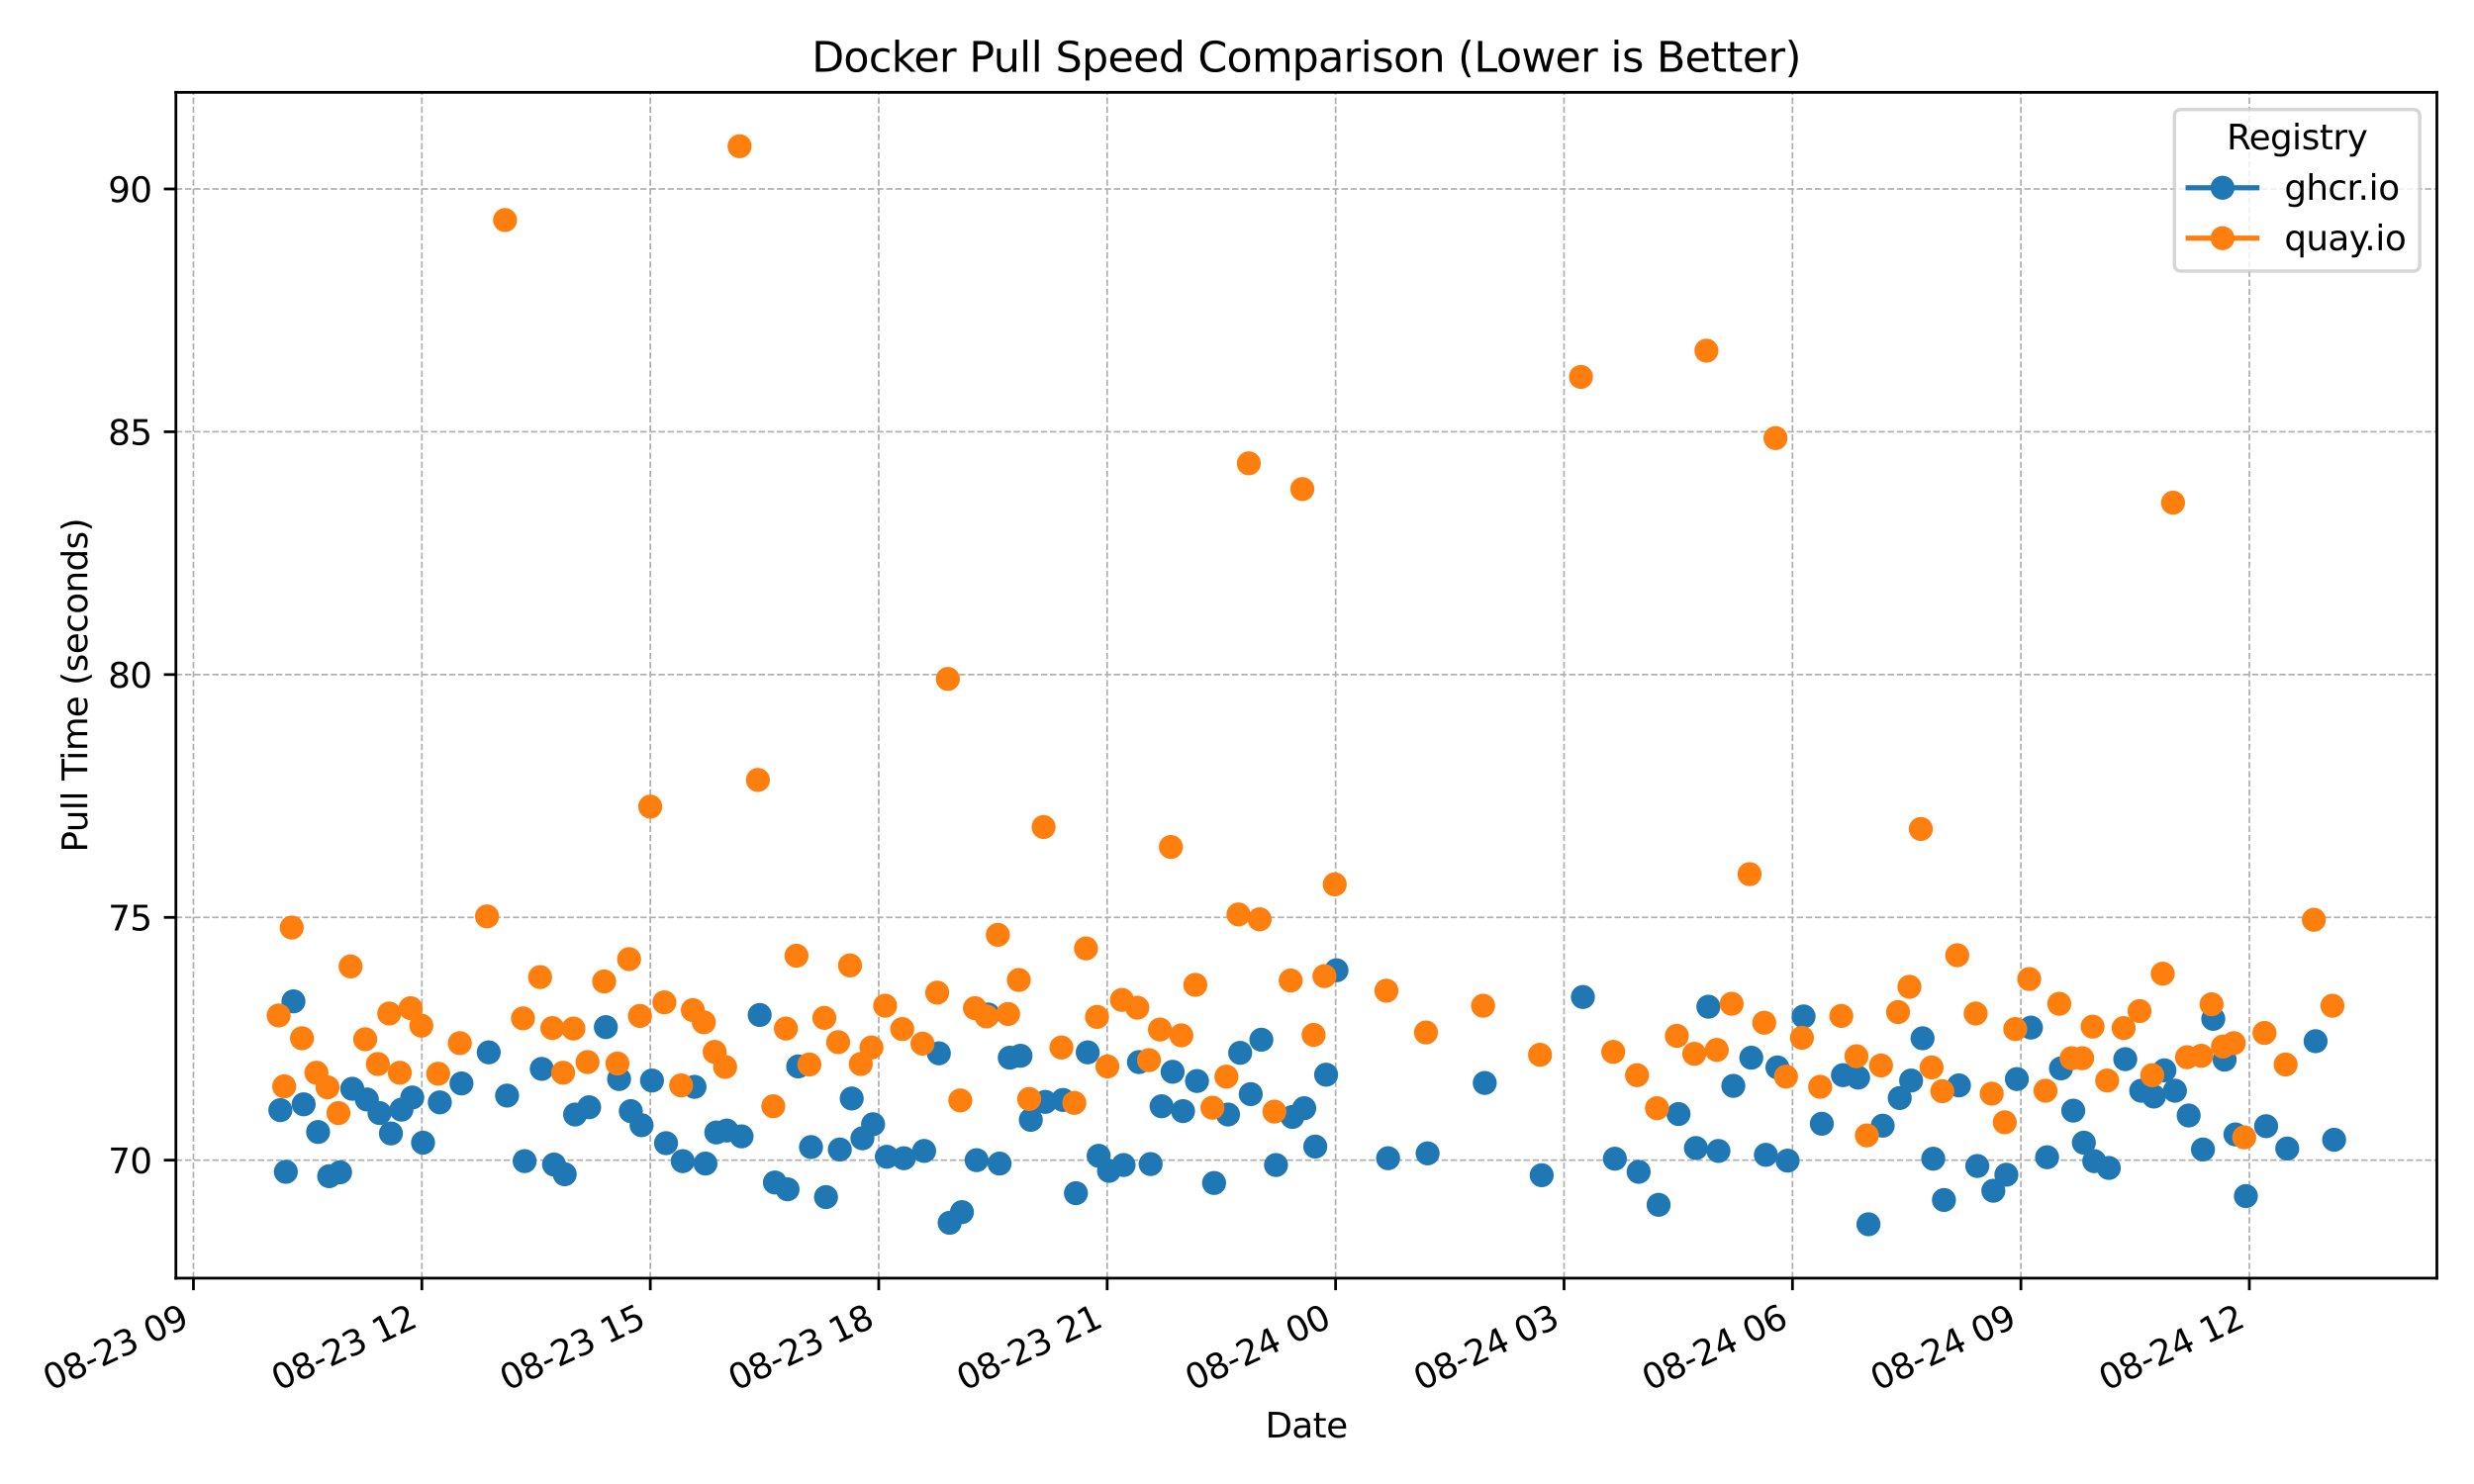 <?xml version="1.0" encoding="utf-8" standalone="no"?>
<!DOCTYPE svg PUBLIC "-//W3C//DTD SVG 1.1//EN"
  "http://www.w3.org/Graphics/SVG/1.1/DTD/svg11.dtd">
<svg xmlns:xlink="http://www.w3.org/1999/xlink" width="720pt" height="432pt" viewBox="0 0 720 432" xmlns="http://www.w3.org/2000/svg" version="1.1">
 <defs>
  <style type="text/css">*{stroke-linejoin: round; stroke-linecap: butt}</style>
 </defs>
 <g id="figure_1">
  <g id="patch_1">
   <path d="M 0 432 
L 720 432 
L 720 0 
L 0 0 
z
" style="fill: #ffffff"/>
  </g>
  <g id="axes_1">
   <g id="patch_2">
    <path d="M 51.191 372.081 
L 709.2 372.081 
L 709.2 26.88 
L 51.191 26.88 
z
" style="fill: #ffffff"/>
   </g>
   <g id="matplotlib.axis_1">
    <g id="xtick_1">
     <g id="line2d_1">
      <path d="M 56.293 372.081 
L 56.293 26.88 
" clip-path="url(#p1aa57ec057)" style="fill: none; stroke-dasharray: 1.85,0.8; stroke-dashoffset: 0; stroke: #b0b0b0; stroke-width: 0.5"/>
     </g>
     <g id="line2d_2">
      <defs>
       <path id="m316dd9a037" d="M 0 0 
L 0 3.5 
" style="stroke: #000000; stroke-width: 0.8"/>
      </defs>
      <g>
       <use xlink:href="#m316dd9a037" x="56.293" y="372.081" style="stroke: #000000; stroke-width: 0.8"/>
      </g>
     </g>
     <g id="text_1">
      <!-- 08-23 09 -->
      <g transform="translate(14.666 404.969) rotate(-25) scale(0.1 -0.1)">
       <defs>
        <path id="DejaVuSans-30" d="M 2034 4250 
Q 1547 4250 1301 3770 
Q 1056 3291 1056 2328 
Q 1056 1369 1301 889 
Q 1547 409 2034 409 
Q 2525 409 2770 889 
Q 3016 1369 3016 2328 
Q 3016 3291 2770 3770 
Q 2525 4250 2034 4250 
z
M 2034 4750 
Q 2819 4750 3233 4129 
Q 3647 3509 3647 2328 
Q 3647 1150 3233 529 
Q 2819 -91 2034 -91 
Q 1250 -91 836 529 
Q 422 1150 422 2328 
Q 422 3509 836 4129 
Q 1250 4750 2034 4750 
z
" transform="scale(0.016)"/>
        <path id="DejaVuSans-38" d="M 2034 2216 
Q 1584 2216 1326 1975 
Q 1069 1734 1069 1313 
Q 1069 891 1326 650 
Q 1584 409 2034 409 
Q 2484 409 2743 651 
Q 3003 894 3003 1313 
Q 3003 1734 2745 1975 
Q 2488 2216 2034 2216 
z
M 1403 2484 
Q 997 2584 770 2862 
Q 544 3141 544 3541 
Q 544 4100 942 4425 
Q 1341 4750 2034 4750 
Q 2731 4750 3128 4425 
Q 3525 4100 3525 3541 
Q 3525 3141 3298 2862 
Q 3072 2584 2669 2484 
Q 3125 2378 3379 2068 
Q 3634 1759 3634 1313 
Q 3634 634 3220 271 
Q 2806 -91 2034 -91 
Q 1263 -91 848 271 
Q 434 634 434 1313 
Q 434 1759 690 2068 
Q 947 2378 1403 2484 
z
M 1172 3481 
Q 1172 3119 1398 2916 
Q 1625 2713 2034 2713 
Q 2441 2713 2670 2916 
Q 2900 3119 2900 3481 
Q 2900 3844 2670 4047 
Q 2441 4250 2034 4250 
Q 1625 4250 1398 4047 
Q 1172 3844 1172 3481 
z
" transform="scale(0.016)"/>
        <path id="DejaVuSans-2d" d="M 313 2009 
L 1997 2009 
L 1997 1497 
L 313 1497 
L 313 2009 
z
" transform="scale(0.016)"/>
        <path id="DejaVuSans-32" d="M 1228 531 
L 3431 531 
L 3431 0 
L 469 0 
L 469 531 
Q 828 903 1448 1529 
Q 2069 2156 2228 2338 
Q 2531 2678 2651 2914 
Q 2772 3150 2772 3378 
Q 2772 3750 2511 3984 
Q 2250 4219 1831 4219 
Q 1534 4219 1204 4116 
Q 875 4013 500 3803 
L 500 4441 
Q 881 4594 1212 4672 
Q 1544 4750 1819 4750 
Q 2544 4750 2975 4387 
Q 3406 4025 3406 3419 
Q 3406 3131 3298 2873 
Q 3191 2616 2906 2266 
Q 2828 2175 2409 1742 
Q 1991 1309 1228 531 
z
" transform="scale(0.016)"/>
        <path id="DejaVuSans-33" d="M 2597 2516 
Q 3050 2419 3304 2112 
Q 3559 1806 3559 1356 
Q 3559 666 3084 287 
Q 2609 -91 1734 -91 
Q 1441 -91 1130 -33 
Q 819 25 488 141 
L 488 750 
Q 750 597 1062 519 
Q 1375 441 1716 441 
Q 2309 441 2620 675 
Q 2931 909 2931 1356 
Q 2931 1769 2642 2001 
Q 2353 2234 1838 2234 
L 1294 2234 
L 1294 2753 
L 1863 2753 
Q 2328 2753 2575 2939 
Q 2822 3125 2822 3475 
Q 2822 3834 2567 4026 
Q 2313 4219 1838 4219 
Q 1578 4219 1281 4162 
Q 984 4106 628 3988 
L 628 4550 
Q 988 4650 1302 4700 
Q 1616 4750 1894 4750 
Q 2613 4750 3031 4423 
Q 3450 4097 3450 3541 
Q 3450 3153 3228 2886 
Q 3006 2619 2597 2516 
z
" transform="scale(0.016)"/>
        <path id="DejaVuSans-20" transform="scale(0.016)"/>
        <path id="DejaVuSans-39" d="M 703 97 
L 703 672 
Q 941 559 1184 500 
Q 1428 441 1663 441 
Q 2288 441 2617 861 
Q 2947 1281 2994 2138 
Q 2813 1869 2534 1725 
Q 2256 1581 1919 1581 
Q 1219 1581 811 2004 
Q 403 2428 403 3163 
Q 403 3881 828 4315 
Q 1253 4750 1959 4750 
Q 2769 4750 3195 4129 
Q 3622 3509 3622 2328 
Q 3622 1225 3098 567 
Q 2575 -91 1691 -91 
Q 1453 -91 1209 -44 
Q 966 3 703 97 
z
M 1959 2075 
Q 2384 2075 2632 2365 
Q 2881 2656 2881 3163 
Q 2881 3666 2632 3958 
Q 2384 4250 1959 4250 
Q 1534 4250 1286 3958 
Q 1038 3666 1038 3163 
Q 1038 2656 1286 2365 
Q 1534 2075 1959 2075 
z
" transform="scale(0.016)"/>
       </defs>
       <use xlink:href="#DejaVuSans-30"/>
       <use xlink:href="#DejaVuSans-38" transform="translate(63.623 0)"/>
       <use xlink:href="#DejaVuSans-2d" transform="translate(127.246 0)"/>
       <use xlink:href="#DejaVuSans-32" transform="translate(163.33 0)"/>
       <use xlink:href="#DejaVuSans-33" transform="translate(226.953 0)"/>
       <use xlink:href="#DejaVuSans-20" transform="translate(290.576 0)"/>
       <use xlink:href="#DejaVuSans-30" transform="translate(322.363 0)"/>
       <use xlink:href="#DejaVuSans-39" transform="translate(385.986 0)"/>
      </g>
     </g>
    </g>
    <g id="xtick_2">
     <g id="line2d_3">
      <path d="M 122.774 372.081 
L 122.774 26.88 
" clip-path="url(#p1aa57ec057)" style="fill: none; stroke-dasharray: 1.85,0.8; stroke-dashoffset: 0; stroke: #b0b0b0; stroke-width: 0.5"/>
     </g>
     <g id="line2d_4">
      <g>
       <use xlink:href="#m316dd9a037" x="122.774" y="372.081" style="stroke: #000000; stroke-width: 0.8"/>
      </g>
     </g>
     <g id="text_2">
      <!-- 08-23 12 -->
      <g transform="translate(81.146 404.969) rotate(-25) scale(0.1 -0.1)">
       <defs>
        <path id="DejaVuSans-31" d="M 794 531 
L 1825 531 
L 1825 4091 
L 703 3866 
L 703 4441 
L 1819 4666 
L 2450 4666 
L 2450 531 
L 3481 531 
L 3481 0 
L 794 0 
L 794 531 
z
" transform="scale(0.016)"/>
       </defs>
       <use xlink:href="#DejaVuSans-30"/>
       <use xlink:href="#DejaVuSans-38" transform="translate(63.623 0)"/>
       <use xlink:href="#DejaVuSans-2d" transform="translate(127.246 0)"/>
       <use xlink:href="#DejaVuSans-32" transform="translate(163.33 0)"/>
       <use xlink:href="#DejaVuSans-33" transform="translate(226.953 0)"/>
       <use xlink:href="#DejaVuSans-20" transform="translate(290.576 0)"/>
       <use xlink:href="#DejaVuSans-31" transform="translate(322.363 0)"/>
       <use xlink:href="#DejaVuSans-32" transform="translate(385.986 0)"/>
      </g>
     </g>
    </g>
    <g id="xtick_3">
     <g id="line2d_5">
      <path d="M 189.254 372.081 
L 189.254 26.88 
" clip-path="url(#p1aa57ec057)" style="fill: none; stroke-dasharray: 1.85,0.8; stroke-dashoffset: 0; stroke: #b0b0b0; stroke-width: 0.5"/>
     </g>
     <g id="line2d_6">
      <g>
       <use xlink:href="#m316dd9a037" x="189.254" y="372.081" style="stroke: #000000; stroke-width: 0.8"/>
      </g>
     </g>
     <g id="text_3">
      <!-- 08-23 15 -->
      <g transform="translate(147.627 404.969) rotate(-25) scale(0.1 -0.1)">
       <defs>
        <path id="DejaVuSans-35" d="M 691 4666 
L 3169 4666 
L 3169 4134 
L 1269 4134 
L 1269 2991 
Q 1406 3038 1543 3061 
Q 1681 3084 1819 3084 
Q 2600 3084 3056 2656 
Q 3513 2228 3513 1497 
Q 3513 744 3044 326 
Q 2575 -91 1722 -91 
Q 1428 -91 1123 -41 
Q 819 9 494 109 
L 494 744 
Q 775 591 1075 516 
Q 1375 441 1709 441 
Q 2250 441 2565 725 
Q 2881 1009 2881 1497 
Q 2881 1984 2565 2268 
Q 2250 2553 1709 2553 
Q 1456 2553 1204 2497 
Q 953 2441 691 2322 
L 691 4666 
z
" transform="scale(0.016)"/>
       </defs>
       <use xlink:href="#DejaVuSans-30"/>
       <use xlink:href="#DejaVuSans-38" transform="translate(63.623 0)"/>
       <use xlink:href="#DejaVuSans-2d" transform="translate(127.246 0)"/>
       <use xlink:href="#DejaVuSans-32" transform="translate(163.33 0)"/>
       <use xlink:href="#DejaVuSans-33" transform="translate(226.953 0)"/>
       <use xlink:href="#DejaVuSans-20" transform="translate(290.576 0)"/>
       <use xlink:href="#DejaVuSans-31" transform="translate(322.363 0)"/>
       <use xlink:href="#DejaVuSans-35" transform="translate(385.986 0)"/>
      </g>
     </g>
    </g>
    <g id="xtick_4">
     <g id="line2d_7">
      <path d="M 255.735 372.081 
L 255.735 26.88 
" clip-path="url(#p1aa57ec057)" style="fill: none; stroke-dasharray: 1.85,0.8; stroke-dashoffset: 0; stroke: #b0b0b0; stroke-width: 0.5"/>
     </g>
     <g id="line2d_8">
      <g>
       <use xlink:href="#m316dd9a037" x="255.735" y="372.081" style="stroke: #000000; stroke-width: 0.8"/>
      </g>
     </g>
     <g id="text_4">
      <!-- 08-23 18 -->
      <g transform="translate(214.108 404.969) rotate(-25) scale(0.1 -0.1)">
       <use xlink:href="#DejaVuSans-30"/>
       <use xlink:href="#DejaVuSans-38" transform="translate(63.623 0)"/>
       <use xlink:href="#DejaVuSans-2d" transform="translate(127.246 0)"/>
       <use xlink:href="#DejaVuSans-32" transform="translate(163.33 0)"/>
       <use xlink:href="#DejaVuSans-33" transform="translate(226.953 0)"/>
       <use xlink:href="#DejaVuSans-20" transform="translate(290.576 0)"/>
       <use xlink:href="#DejaVuSans-31" transform="translate(322.363 0)"/>
       <use xlink:href="#DejaVuSans-38" transform="translate(385.986 0)"/>
      </g>
     </g>
    </g>
    <g id="xtick_5">
     <g id="line2d_9">
      <path d="M 322.216 372.081 
L 322.216 26.88 
" clip-path="url(#p1aa57ec057)" style="fill: none; stroke-dasharray: 1.85,0.8; stroke-dashoffset: 0; stroke: #b0b0b0; stroke-width: 0.5"/>
     </g>
     <g id="line2d_10">
      <g>
       <use xlink:href="#m316dd9a037" x="322.216" y="372.081" style="stroke: #000000; stroke-width: 0.8"/>
      </g>
     </g>
     <g id="text_5">
      <!-- 08-23 21 -->
      <g transform="translate(280.588 404.969) rotate(-25) scale(0.1 -0.1)">
       <use xlink:href="#DejaVuSans-30"/>
       <use xlink:href="#DejaVuSans-38" transform="translate(63.623 0)"/>
       <use xlink:href="#DejaVuSans-2d" transform="translate(127.246 0)"/>
       <use xlink:href="#DejaVuSans-32" transform="translate(163.33 0)"/>
       <use xlink:href="#DejaVuSans-33" transform="translate(226.953 0)"/>
       <use xlink:href="#DejaVuSans-20" transform="translate(290.576 0)"/>
       <use xlink:href="#DejaVuSans-32" transform="translate(322.363 0)"/>
       <use xlink:href="#DejaVuSans-31" transform="translate(385.986 0)"/>
      </g>
     </g>
    </g>
    <g id="xtick_6">
     <g id="line2d_11">
      <path d="M 388.696 372.081 
L 388.696 26.88 
" clip-path="url(#p1aa57ec057)" style="fill: none; stroke-dasharray: 1.85,0.8; stroke-dashoffset: 0; stroke: #b0b0b0; stroke-width: 0.5"/>
     </g>
     <g id="line2d_12">
      <g>
       <use xlink:href="#m316dd9a037" x="388.696" y="372.081" style="stroke: #000000; stroke-width: 0.8"/>
      </g>
     </g>
     <g id="text_6">
      <!-- 08-24 00 -->
      <g transform="translate(347.069 404.969) rotate(-25) scale(0.1 -0.1)">
       <defs>
        <path id="DejaVuSans-34" d="M 2419 4116 
L 825 1625 
L 2419 1625 
L 2419 4116 
z
M 2253 4666 
L 3047 4666 
L 3047 1625 
L 3713 1625 
L 3713 1100 
L 3047 1100 
L 3047 0 
L 2419 0 
L 2419 1100 
L 313 1100 
L 313 1709 
L 2253 4666 
z
" transform="scale(0.016)"/>
       </defs>
       <use xlink:href="#DejaVuSans-30"/>
       <use xlink:href="#DejaVuSans-38" transform="translate(63.623 0)"/>
       <use xlink:href="#DejaVuSans-2d" transform="translate(127.246 0)"/>
       <use xlink:href="#DejaVuSans-32" transform="translate(163.33 0)"/>
       <use xlink:href="#DejaVuSans-34" transform="translate(226.953 0)"/>
       <use xlink:href="#DejaVuSans-20" transform="translate(290.576 0)"/>
       <use xlink:href="#DejaVuSans-30" transform="translate(322.363 0)"/>
       <use xlink:href="#DejaVuSans-30" transform="translate(385.986 0)"/>
      </g>
     </g>
    </g>
    <g id="xtick_7">
     <g id="line2d_13">
      <path d="M 455.177 372.081 
L 455.177 26.88 
" clip-path="url(#p1aa57ec057)" style="fill: none; stroke-dasharray: 1.85,0.8; stroke-dashoffset: 0; stroke: #b0b0b0; stroke-width: 0.5"/>
     </g>
     <g id="line2d_14">
      <g>
       <use xlink:href="#m316dd9a037" x="455.177" y="372.081" style="stroke: #000000; stroke-width: 0.8"/>
      </g>
     </g>
     <g id="text_7">
      <!-- 08-24 03 -->
      <g transform="translate(413.55 404.969) rotate(-25) scale(0.1 -0.1)">
       <use xlink:href="#DejaVuSans-30"/>
       <use xlink:href="#DejaVuSans-38" transform="translate(63.623 0)"/>
       <use xlink:href="#DejaVuSans-2d" transform="translate(127.246 0)"/>
       <use xlink:href="#DejaVuSans-32" transform="translate(163.33 0)"/>
       <use xlink:href="#DejaVuSans-34" transform="translate(226.953 0)"/>
       <use xlink:href="#DejaVuSans-20" transform="translate(290.576 0)"/>
       <use xlink:href="#DejaVuSans-30" transform="translate(322.363 0)"/>
       <use xlink:href="#DejaVuSans-33" transform="translate(385.986 0)"/>
      </g>
     </g>
    </g>
    <g id="xtick_8">
     <g id="line2d_15">
      <path d="M 521.658 372.081 
L 521.658 26.88 
" clip-path="url(#p1aa57ec057)" style="fill: none; stroke-dasharray: 1.85,0.8; stroke-dashoffset: 0; stroke: #b0b0b0; stroke-width: 0.5"/>
     </g>
     <g id="line2d_16">
      <g>
       <use xlink:href="#m316dd9a037" x="521.658" y="372.081" style="stroke: #000000; stroke-width: 0.8"/>
      </g>
     </g>
     <g id="text_8">
      <!-- 08-24 06 -->
      <g transform="translate(480.03 404.969) rotate(-25) scale(0.1 -0.1)">
       <defs>
        <path id="DejaVuSans-36" d="M 2113 2584 
Q 1688 2584 1439 2293 
Q 1191 2003 1191 1497 
Q 1191 994 1439 701 
Q 1688 409 2113 409 
Q 2538 409 2786 701 
Q 3034 994 3034 1497 
Q 3034 2003 2786 2293 
Q 2538 2584 2113 2584 
z
M 3366 4563 
L 3366 3988 
Q 3128 4100 2886 4159 
Q 2644 4219 2406 4219 
Q 1781 4219 1451 3797 
Q 1122 3375 1075 2522 
Q 1259 2794 1537 2939 
Q 1816 3084 2150 3084 
Q 2853 3084 3261 2657 
Q 3669 2231 3669 1497 
Q 3669 778 3244 343 
Q 2819 -91 2113 -91 
Q 1303 -91 875 529 
Q 447 1150 447 2328 
Q 447 3434 972 4092 
Q 1497 4750 2381 4750 
Q 2619 4750 2861 4703 
Q 3103 4656 3366 4563 
z
" transform="scale(0.016)"/>
       </defs>
       <use xlink:href="#DejaVuSans-30"/>
       <use xlink:href="#DejaVuSans-38" transform="translate(63.623 0)"/>
       <use xlink:href="#DejaVuSans-2d" transform="translate(127.246 0)"/>
       <use xlink:href="#DejaVuSans-32" transform="translate(163.33 0)"/>
       <use xlink:href="#DejaVuSans-34" transform="translate(226.953 0)"/>
       <use xlink:href="#DejaVuSans-20" transform="translate(290.576 0)"/>
       <use xlink:href="#DejaVuSans-30" transform="translate(322.363 0)"/>
       <use xlink:href="#DejaVuSans-36" transform="translate(385.986 0)"/>
      </g>
     </g>
    </g>
    <g id="xtick_9">
     <g id="line2d_17">
      <path d="M 588.138 372.081 
L 588.138 26.88 
" clip-path="url(#p1aa57ec057)" style="fill: none; stroke-dasharray: 1.85,0.8; stroke-dashoffset: 0; stroke: #b0b0b0; stroke-width: 0.5"/>
     </g>
     <g id="line2d_18">
      <g>
       <use xlink:href="#m316dd9a037" x="588.138" y="372.081" style="stroke: #000000; stroke-width: 0.8"/>
      </g>
     </g>
     <g id="text_9">
      <!-- 08-24 09 -->
      <g transform="translate(546.511 404.969) rotate(-25) scale(0.1 -0.1)">
       <use xlink:href="#DejaVuSans-30"/>
       <use xlink:href="#DejaVuSans-38" transform="translate(63.623 0)"/>
       <use xlink:href="#DejaVuSans-2d" transform="translate(127.246 0)"/>
       <use xlink:href="#DejaVuSans-32" transform="translate(163.33 0)"/>
       <use xlink:href="#DejaVuSans-34" transform="translate(226.953 0)"/>
       <use xlink:href="#DejaVuSans-20" transform="translate(290.576 0)"/>
       <use xlink:href="#DejaVuSans-30" transform="translate(322.363 0)"/>
       <use xlink:href="#DejaVuSans-39" transform="translate(385.986 0)"/>
      </g>
     </g>
    </g>
    <g id="xtick_10">
     <g id="line2d_19">
      <path d="M 654.619 372.081 
L 654.619 26.88 
" clip-path="url(#p1aa57ec057)" style="fill: none; stroke-dasharray: 1.85,0.8; stroke-dashoffset: 0; stroke: #b0b0b0; stroke-width: 0.5"/>
     </g>
     <g id="line2d_20">
      <g>
       <use xlink:href="#m316dd9a037" x="654.619" y="372.081" style="stroke: #000000; stroke-width: 0.8"/>
      </g>
     </g>
     <g id="text_10">
      <!-- 08-24 12 -->
      <g transform="translate(612.991 404.969) rotate(-25) scale(0.1 -0.1)">
       <use xlink:href="#DejaVuSans-30"/>
       <use xlink:href="#DejaVuSans-38" transform="translate(63.623 0)"/>
       <use xlink:href="#DejaVuSans-2d" transform="translate(127.246 0)"/>
       <use xlink:href="#DejaVuSans-32" transform="translate(163.33 0)"/>
       <use xlink:href="#DejaVuSans-34" transform="translate(226.953 0)"/>
       <use xlink:href="#DejaVuSans-20" transform="translate(290.576 0)"/>
       <use xlink:href="#DejaVuSans-31" transform="translate(322.363 0)"/>
       <use xlink:href="#DejaVuSans-32" transform="translate(385.986 0)"/>
      </g>
     </g>
    </g>
    <g id="text_11">
     <!-- Date -->
     <g transform="translate(368.245 418.452) scale(0.1 -0.1)">
      <defs>
       <path id="DejaVuSans-44" d="M 1259 4147 
L 1259 519 
L 2022 519 
Q 2988 519 3436 956 
Q 3884 1394 3884 2338 
Q 3884 3275 3436 3711 
Q 2988 4147 2022 4147 
L 1259 4147 
z
M 628 4666 
L 1925 4666 
Q 3281 4666 3915 4102 
Q 4550 3538 4550 2338 
Q 4550 1131 3912 565 
Q 3275 0 1925 0 
L 628 0 
L 628 4666 
z
" transform="scale(0.016)"/>
       <path id="DejaVuSans-61" d="M 2194 1759 
Q 1497 1759 1228 1600 
Q 959 1441 959 1056 
Q 959 750 1161 570 
Q 1363 391 1709 391 
Q 2188 391 2477 730 
Q 2766 1069 2766 1631 
L 2766 1759 
L 2194 1759 
z
M 3341 1997 
L 3341 0 
L 2766 0 
L 2766 531 
Q 2569 213 2275 61 
Q 1981 -91 1556 -91 
Q 1019 -91 701 211 
Q 384 513 384 1019 
Q 384 1609 779 1909 
Q 1175 2209 1959 2209 
L 2766 2209 
L 2766 2266 
Q 2766 2663 2505 2880 
Q 2244 3097 1772 3097 
Q 1472 3097 1187 3025 
Q 903 2953 641 2809 
L 641 3341 
Q 956 3463 1253 3523 
Q 1550 3584 1831 3584 
Q 2591 3584 2966 3190 
Q 3341 2797 3341 1997 
z
" transform="scale(0.016)"/>
       <path id="DejaVuSans-74" d="M 1172 4494 
L 1172 3500 
L 2356 3500 
L 2356 3053 
L 1172 3053 
L 1172 1153 
Q 1172 725 1289 603 
Q 1406 481 1766 481 
L 2356 481 
L 2356 0 
L 1766 0 
Q 1100 0 847 248 
Q 594 497 594 1153 
L 594 3053 
L 172 3053 
L 172 3500 
L 594 3500 
L 594 4494 
L 1172 4494 
z
" transform="scale(0.016)"/>
       <path id="DejaVuSans-65" d="M 3597 1894 
L 3597 1613 
L 953 1613 
Q 991 1019 1311 708 
Q 1631 397 2203 397 
Q 2534 397 2845 478 
Q 3156 559 3463 722 
L 3463 178 
Q 3153 47 2828 -22 
Q 2503 -91 2169 -91 
Q 1331 -91 842 396 
Q 353 884 353 1716 
Q 353 2575 817 3079 
Q 1281 3584 2069 3584 
Q 2775 3584 3186 3129 
Q 3597 2675 3597 1894 
z
M 3022 2063 
Q 3016 2534 2758 2815 
Q 2500 3097 2075 3097 
Q 1594 3097 1305 2825 
Q 1016 2553 972 2059 
L 3022 2063 
z
" transform="scale(0.016)"/>
      </defs>
      <use xlink:href="#DejaVuSans-44"/>
      <use xlink:href="#DejaVuSans-61" transform="translate(77.002 0)"/>
      <use xlink:href="#DejaVuSans-74" transform="translate(138.281 0)"/>
      <use xlink:href="#DejaVuSans-65" transform="translate(177.49 0)"/>
     </g>
    </g>
   </g>
   <g id="matplotlib.axis_2">
    <g id="ytick_1">
     <g id="line2d_21">
      <path d="M 51.191 337.73 
L 709.2 337.73 
" clip-path="url(#p1aa57ec057)" style="fill: none; stroke-dasharray: 1.85,0.8; stroke-dashoffset: 0; stroke: #b0b0b0; stroke-width: 0.5"/>
     </g>
     <g id="line2d_22">
      <defs>
       <path id="mad8eac1ae4" d="M 0 0 
L -3.5 0 
" style="stroke: #000000; stroke-width: 0.8"/>
      </defs>
      <g>
       <use xlink:href="#mad8eac1ae4" x="51.191" y="337.73" style="stroke: #000000; stroke-width: 0.8"/>
      </g>
     </g>
     <g id="text_12">
      <!-- 70 -->
      <g transform="translate(31.466 341.529) scale(0.1 -0.1)">
       <defs>
        <path id="DejaVuSans-37" d="M 525 4666 
L 3525 4666 
L 3525 4397 
L 1831 0 
L 1172 0 
L 2766 4134 
L 525 4134 
L 525 4666 
z
" transform="scale(0.016)"/>
       </defs>
       <use xlink:href="#DejaVuSans-37"/>
       <use xlink:href="#DejaVuSans-30" transform="translate(63.623 0)"/>
      </g>
     </g>
    </g>
    <g id="ytick_2">
     <g id="line2d_23">
      <path d="M 51.191 267.05 
L 709.2 267.05 
" clip-path="url(#p1aa57ec057)" style="fill: none; stroke-dasharray: 1.85,0.8; stroke-dashoffset: 0; stroke: #b0b0b0; stroke-width: 0.5"/>
     </g>
     <g id="line2d_24">
      <g>
       <use xlink:href="#mad8eac1ae4" x="51.191" y="267.05" style="stroke: #000000; stroke-width: 0.8"/>
      </g>
     </g>
     <g id="text_13">
      <!-- 75 -->
      <g transform="translate(31.466 270.85) scale(0.1 -0.1)">
       <use xlink:href="#DejaVuSans-37"/>
       <use xlink:href="#DejaVuSans-35" transform="translate(63.623 0)"/>
      </g>
     </g>
    </g>
    <g id="ytick_3">
     <g id="line2d_25">
      <path d="M 51.191 196.37 
L 709.2 196.37 
" clip-path="url(#p1aa57ec057)" style="fill: none; stroke-dasharray: 1.85,0.8; stroke-dashoffset: 0; stroke: #b0b0b0; stroke-width: 0.5"/>
     </g>
     <g id="line2d_26">
      <g>
       <use xlink:href="#mad8eac1ae4" x="51.191" y="196.37" style="stroke: #000000; stroke-width: 0.8"/>
      </g>
     </g>
     <g id="text_14">
      <!-- 80 -->
      <g transform="translate(31.466 200.17) scale(0.1 -0.1)">
       <use xlink:href="#DejaVuSans-38"/>
       <use xlink:href="#DejaVuSans-30" transform="translate(63.623 0)"/>
      </g>
     </g>
    </g>
    <g id="ytick_4">
     <g id="line2d_27">
      <path d="M 51.191 125.691 
L 709.2 125.691 
" clip-path="url(#p1aa57ec057)" style="fill: none; stroke-dasharray: 1.85,0.8; stroke-dashoffset: 0; stroke: #b0b0b0; stroke-width: 0.5"/>
     </g>
     <g id="line2d_28">
      <g>
       <use xlink:href="#mad8eac1ae4" x="51.191" y="125.691" style="stroke: #000000; stroke-width: 0.8"/>
      </g>
     </g>
     <g id="text_15">
      <!-- 85 -->
      <g transform="translate(31.466 129.49) scale(0.1 -0.1)">
       <use xlink:href="#DejaVuSans-38"/>
       <use xlink:href="#DejaVuSans-35" transform="translate(63.623 0)"/>
      </g>
     </g>
    </g>
    <g id="ytick_5">
     <g id="line2d_29">
      <path d="M 51.191 55.011 
L 709.2 55.011 
" clip-path="url(#p1aa57ec057)" style="fill: none; stroke-dasharray: 1.85,0.8; stroke-dashoffset: 0; stroke: #b0b0b0; stroke-width: 0.5"/>
     </g>
     <g id="line2d_30">
      <g>
       <use xlink:href="#mad8eac1ae4" x="51.191" y="55.011" style="stroke: #000000; stroke-width: 0.8"/>
      </g>
     </g>
     <g id="text_16">
      <!-- 90 -->
      <g transform="translate(31.466 58.81) scale(0.1 -0.1)">
       <use xlink:href="#DejaVuSans-39"/>
       <use xlink:href="#DejaVuSans-30" transform="translate(63.623 0)"/>
      </g>
     </g>
    </g>
    <g id="text_17">
     <!-- Pull Time (seconds) -->
     <g transform="translate(25.386 248.105) rotate(-90) scale(0.1 -0.1)">
      <defs>
       <path id="DejaVuSans-50" d="M 1259 4147 
L 1259 2394 
L 2053 2394 
Q 2494 2394 2734 2622 
Q 2975 2850 2975 3272 
Q 2975 3691 2734 3919 
Q 2494 4147 2053 4147 
L 1259 4147 
z
M 628 4666 
L 2053 4666 
Q 2838 4666 3239 4311 
Q 3641 3956 3641 3272 
Q 3641 2581 3239 2228 
Q 2838 1875 2053 1875 
L 1259 1875 
L 1259 0 
L 628 0 
L 628 4666 
z
" transform="scale(0.016)"/>
       <path id="DejaVuSans-75" d="M 544 1381 
L 544 3500 
L 1119 3500 
L 1119 1403 
Q 1119 906 1312 657 
Q 1506 409 1894 409 
Q 2359 409 2629 706 
Q 2900 1003 2900 1516 
L 2900 3500 
L 3475 3500 
L 3475 0 
L 2900 0 
L 2900 538 
Q 2691 219 2414 64 
Q 2138 -91 1772 -91 
Q 1169 -91 856 284 
Q 544 659 544 1381 
z
M 1991 3584 
L 1991 3584 
z
" transform="scale(0.016)"/>
       <path id="DejaVuSans-6c" d="M 603 4863 
L 1178 4863 
L 1178 0 
L 603 0 
L 603 4863 
z
" transform="scale(0.016)"/>
       <path id="DejaVuSans-54" d="M -19 4666 
L 3928 4666 
L 3928 4134 
L 2272 4134 
L 2272 0 
L 1638 0 
L 1638 4134 
L -19 4134 
L -19 4666 
z
" transform="scale(0.016)"/>
       <path id="DejaVuSans-69" d="M 603 3500 
L 1178 3500 
L 1178 0 
L 603 0 
L 603 3500 
z
M 603 4863 
L 1178 4863 
L 1178 4134 
L 603 4134 
L 603 4863 
z
" transform="scale(0.016)"/>
       <path id="DejaVuSans-6d" d="M 3328 2828 
Q 3544 3216 3844 3400 
Q 4144 3584 4550 3584 
Q 5097 3584 5394 3201 
Q 5691 2819 5691 2113 
L 5691 0 
L 5113 0 
L 5113 2094 
Q 5113 2597 4934 2840 
Q 4756 3084 4391 3084 
Q 3944 3084 3684 2787 
Q 3425 2491 3425 1978 
L 3425 0 
L 2847 0 
L 2847 2094 
Q 2847 2600 2669 2842 
Q 2491 3084 2119 3084 
Q 1678 3084 1418 2786 
Q 1159 2488 1159 1978 
L 1159 0 
L 581 0 
L 581 3500 
L 1159 3500 
L 1159 2956 
Q 1356 3278 1631 3431 
Q 1906 3584 2284 3584 
Q 2666 3584 2933 3390 
Q 3200 3197 3328 2828 
z
" transform="scale(0.016)"/>
       <path id="DejaVuSans-28" d="M 1984 4856 
Q 1566 4138 1362 3434 
Q 1159 2731 1159 2009 
Q 1159 1288 1364 580 
Q 1569 -128 1984 -844 
L 1484 -844 
Q 1016 -109 783 600 
Q 550 1309 550 2009 
Q 550 2706 781 3412 
Q 1013 4119 1484 4856 
L 1984 4856 
z
" transform="scale(0.016)"/>
       <path id="DejaVuSans-73" d="M 2834 3397 
L 2834 2853 
Q 2591 2978 2328 3040 
Q 2066 3103 1784 3103 
Q 1356 3103 1142 2972 
Q 928 2841 928 2578 
Q 928 2378 1081 2264 
Q 1234 2150 1697 2047 
L 1894 2003 
Q 2506 1872 2764 1633 
Q 3022 1394 3022 966 
Q 3022 478 2636 193 
Q 2250 -91 1575 -91 
Q 1294 -91 989 -36 
Q 684 19 347 128 
L 347 722 
Q 666 556 975 473 
Q 1284 391 1588 391 
Q 1994 391 2212 530 
Q 2431 669 2431 922 
Q 2431 1156 2273 1281 
Q 2116 1406 1581 1522 
L 1381 1569 
Q 847 1681 609 1914 
Q 372 2147 372 2553 
Q 372 3047 722 3315 
Q 1072 3584 1716 3584 
Q 2034 3584 2315 3537 
Q 2597 3491 2834 3397 
z
" transform="scale(0.016)"/>
       <path id="DejaVuSans-63" d="M 3122 3366 
L 3122 2828 
Q 2878 2963 2633 3030 
Q 2388 3097 2138 3097 
Q 1578 3097 1268 2742 
Q 959 2388 959 1747 
Q 959 1106 1268 751 
Q 1578 397 2138 397 
Q 2388 397 2633 464 
Q 2878 531 3122 666 
L 3122 134 
Q 2881 22 2623 -34 
Q 2366 -91 2075 -91 
Q 1284 -91 818 406 
Q 353 903 353 1747 
Q 353 2603 823 3093 
Q 1294 3584 2113 3584 
Q 2378 3584 2631 3529 
Q 2884 3475 3122 3366 
z
" transform="scale(0.016)"/>
       <path id="DejaVuSans-6f" d="M 1959 3097 
Q 1497 3097 1228 2736 
Q 959 2375 959 1747 
Q 959 1119 1226 758 
Q 1494 397 1959 397 
Q 2419 397 2687 759 
Q 2956 1122 2956 1747 
Q 2956 2369 2687 2733 
Q 2419 3097 1959 3097 
z
M 1959 3584 
Q 2709 3584 3137 3096 
Q 3566 2609 3566 1747 
Q 3566 888 3137 398 
Q 2709 -91 1959 -91 
Q 1206 -91 779 398 
Q 353 888 353 1747 
Q 353 2609 779 3096 
Q 1206 3584 1959 3584 
z
" transform="scale(0.016)"/>
       <path id="DejaVuSans-6e" d="M 3513 2113 
L 3513 0 
L 2938 0 
L 2938 2094 
Q 2938 2591 2744 2837 
Q 2550 3084 2163 3084 
Q 1697 3084 1428 2787 
Q 1159 2491 1159 1978 
L 1159 0 
L 581 0 
L 581 3500 
L 1159 3500 
L 1159 2956 
Q 1366 3272 1645 3428 
Q 1925 3584 2291 3584 
Q 2894 3584 3203 3211 
Q 3513 2838 3513 2113 
z
" transform="scale(0.016)"/>
       <path id="DejaVuSans-64" d="M 2906 2969 
L 2906 4863 
L 3481 4863 
L 3481 0 
L 2906 0 
L 2906 525 
Q 2725 213 2448 61 
Q 2172 -91 1784 -91 
Q 1150 -91 751 415 
Q 353 922 353 1747 
Q 353 2572 751 3078 
Q 1150 3584 1784 3584 
Q 2172 3584 2448 3432 
Q 2725 3281 2906 2969 
z
M 947 1747 
Q 947 1113 1208 752 
Q 1469 391 1925 391 
Q 2381 391 2643 752 
Q 2906 1113 2906 1747 
Q 2906 2381 2643 2742 
Q 2381 3103 1925 3103 
Q 1469 3103 1208 2742 
Q 947 2381 947 1747 
z
" transform="scale(0.016)"/>
       <path id="DejaVuSans-29" d="M 513 4856 
L 1013 4856 
Q 1481 4119 1714 3412 
Q 1947 2706 1947 2009 
Q 1947 1309 1714 600 
Q 1481 -109 1013 -844 
L 513 -844 
Q 928 -128 1133 580 
Q 1338 1288 1338 2009 
Q 1338 2731 1133 3434 
Q 928 4138 513 4856 
z
" transform="scale(0.016)"/>
      </defs>
      <use xlink:href="#DejaVuSans-50"/>
      <use xlink:href="#DejaVuSans-75" transform="translate(58.553 0)"/>
      <use xlink:href="#DejaVuSans-6c" transform="translate(121.932 0)"/>
      <use xlink:href="#DejaVuSans-6c" transform="translate(149.715 0)"/>
      <use xlink:href="#DejaVuSans-20" transform="translate(177.498 0)"/>
      <use xlink:href="#DejaVuSans-54" transform="translate(209.285 0)"/>
      <use xlink:href="#DejaVuSans-69" transform="translate(267.244 0)"/>
      <use xlink:href="#DejaVuSans-6d" transform="translate(295.027 0)"/>
      <use xlink:href="#DejaVuSans-65" transform="translate(392.439 0)"/>
      <use xlink:href="#DejaVuSans-20" transform="translate(453.963 0)"/>
      <use xlink:href="#DejaVuSans-28" transform="translate(485.75 0)"/>
      <use xlink:href="#DejaVuSans-73" transform="translate(524.764 0)"/>
      <use xlink:href="#DejaVuSans-65" transform="translate(576.863 0)"/>
      <use xlink:href="#DejaVuSans-63" transform="translate(638.387 0)"/>
      <use xlink:href="#DejaVuSans-6f" transform="translate(693.367 0)"/>
      <use xlink:href="#DejaVuSans-6e" transform="translate(754.549 0)"/>
      <use xlink:href="#DejaVuSans-64" transform="translate(817.928 0)"/>
      <use xlink:href="#DejaVuSans-73" transform="translate(881.404 0)"/>
      <use xlink:href="#DejaVuSans-29" transform="translate(933.504 0)"/>
     </g>
    </g>
   </g>
   <g id="line2d_31">
    <path d="M 679.29 331.793 
" clip-path="url(#p1aa57ec057)" style="fill: none; stroke: #1f77b4; stroke-width: 1.5; stroke-linecap: square"/>
    <defs>
     <path id="mc0509ac020" d="M 0 3 
C 0.796 3 1.559 2.684 2.121 2.121 
C 2.684 1.559 3 0.796 3 0 
C 3 -0.796 2.684 -1.559 2.121 -2.121 
C 1.559 -2.684 0.796 -3 0 -3 
C -0.796 -3 -1.559 -2.684 -2.121 -2.121 
C -2.684 -1.559 -3 -0.796 -3 0 
C -3 0.796 -2.684 1.559 -2.121 2.121 
C -1.559 2.684 -0.796 3 0 3 
z
" style="stroke: #1f77b4"/>
    </defs>
    <g clip-path="url(#p1aa57ec057)">
     <use xlink:href="#mc0509ac020" x="81.586" y="323.17" style="fill: #1f77b4; stroke: #1f77b4"/>
     <use xlink:href="#mc0509ac020" x="83.187" y="341.123" style="fill: #1f77b4; stroke: #1f77b4"/>
     <use xlink:href="#mc0509ac020" x="85.403" y="291.506" style="fill: #1f77b4; stroke: #1f77b4"/>
     <use xlink:href="#mc0509ac020" x="88.37" y="321.474" style="fill: #1f77b4; stroke: #1f77b4"/>
     <use xlink:href="#mc0509ac020" x="92.568" y="329.531" style="fill: #1f77b4; stroke: #1f77b4"/>
     <use xlink:href="#mc0509ac020" x="95.794" y="342.395" style="fill: #1f77b4; stroke: #1f77b4"/>
     <use xlink:href="#mc0509ac020" x="98.964" y="341.264" style="fill: #1f77b4; stroke: #1f77b4"/>
     <use xlink:href="#mc0509ac020" x="102.516" y="316.95" style="fill: #1f77b4; stroke: #1f77b4"/>
     <use xlink:href="#mc0509ac020" x="106.757" y="320.06" style="fill: #1f77b4; stroke: #1f77b4"/>
     <use xlink:href="#mc0509ac020" x="110.45" y="324.018" style="fill: #1f77b4; stroke: #1f77b4"/>
     <use xlink:href="#mc0509ac020" x="113.768" y="329.955" style="fill: #1f77b4; stroke: #1f77b4"/>
     <use xlink:href="#mc0509ac020" x="116.827" y="323.029" style="fill: #1f77b4; stroke: #1f77b4"/>
     <use xlink:href="#mc0509ac020" x="119.979" y="319.495" style="fill: #1f77b4; stroke: #1f77b4"/>
     <use xlink:href="#mc0509ac020" x="123.112" y="332.641" style="fill: #1f77b4; stroke: #1f77b4"/>
     <use xlink:href="#mc0509ac020" x="128" y="320.908" style="fill: #1f77b4; stroke: #1f77b4"/>
     <use xlink:href="#mc0509ac020" x="134.303" y="315.395" style="fill: #1f77b4; stroke: #1f77b4"/>
     <use xlink:href="#mc0509ac020" x="142.232" y="306.348" style="fill: #1f77b4; stroke: #1f77b4"/>
     <use xlink:href="#mc0509ac020" x="147.569" y="318.929" style="fill: #1f77b4; stroke: #1f77b4"/>
     <use xlink:href="#mc0509ac020" x="152.684" y="338.013" style="fill: #1f77b4; stroke: #1f77b4"/>
     <use xlink:href="#mc0509ac020" x="157.67" y="311.155" style="fill: #1f77b4; stroke: #1f77b4"/>
     <use xlink:href="#mc0509ac020" x="161.24" y="339.003" style="fill: #1f77b4; stroke: #1f77b4"/>
     <use xlink:href="#mc0509ac020" x="164.349" y="341.83" style="fill: #1f77b4; stroke: #1f77b4"/>
     <use xlink:href="#mc0509ac020" x="167.371" y="324.442" style="fill: #1f77b4; stroke: #1f77b4"/>
     <use xlink:href="#mc0509ac020" x="171.458" y="322.322" style="fill: #1f77b4; stroke: #1f77b4"/>
     <use xlink:href="#mc0509ac020" x="176.315" y="298.998" style="fill: #1f77b4; stroke: #1f77b4"/>
     <use xlink:href="#mc0509ac020" x="180.169" y="314.123" style="fill: #1f77b4; stroke: #1f77b4"/>
     <use xlink:href="#mc0509ac020" x="183.579" y="323.453" style="fill: #1f77b4; stroke: #1f77b4"/>
     <use xlink:href="#mc0509ac020" x="186.724" y="327.552" style="fill: #1f77b4; stroke: #1f77b4"/>
     <use xlink:href="#mc0509ac020" x="189.747" y="314.547" style="fill: #1f77b4; stroke: #1f77b4"/>
     <use xlink:href="#mc0509ac020" x="193.834" y="332.783" style="fill: #1f77b4; stroke: #1f77b4"/>
     <use xlink:href="#mc0509ac020" x="198.697" y="338.013" style="fill: #1f77b4; stroke: #1f77b4"/>
     <use xlink:href="#mc0509ac020" x="202.12" y="316.385" style="fill: #1f77b4; stroke: #1f77b4"/>
     <use xlink:href="#mc0509ac020" x="205.308" y="338.72" style="fill: #1f77b4; stroke: #1f77b4"/>
     <use xlink:href="#mc0509ac020" x="208.46" y="329.673" style="fill: #1f77b4; stroke: #1f77b4"/>
     <use xlink:href="#mc0509ac020" x="211.507" y="329.107" style="fill: #1f77b4; stroke: #1f77b4"/>
     <use xlink:href="#mc0509ac020" x="215.822" y="330.804" style="fill: #1f77b4; stroke: #1f77b4"/>
     <use xlink:href="#mc0509ac020" x="221.091" y="295.464" style="fill: #1f77b4; stroke: #1f77b4"/>
     <use xlink:href="#mc0509ac020" x="225.517" y="344.233" style="fill: #1f77b4; stroke: #1f77b4"/>
     <use xlink:href="#mc0509ac020" x="229.198" y="346.212" style="fill: #1f77b4; stroke: #1f77b4"/>
     <use xlink:href="#mc0509ac020" x="232.288" y="310.448" style="fill: #1f77b4; stroke: #1f77b4"/>
     <use xlink:href="#mc0509ac020" x="236.025" y="333.914" style="fill: #1f77b4; stroke: #1f77b4"/>
     <use xlink:href="#mc0509ac020" x="240.383" y="348.474" style="fill: #1f77b4; stroke: #1f77b4"/>
     <use xlink:href="#mc0509ac020" x="244.409" y="334.62" style="fill: #1f77b4; stroke: #1f77b4"/>
     <use xlink:href="#mc0509ac020" x="247.874" y="319.778" style="fill: #1f77b4; stroke: #1f77b4"/>
     <use xlink:href="#mc0509ac020" x="250.983" y="331.369" style="fill: #1f77b4; stroke: #1f77b4"/>
     <use xlink:href="#mc0509ac020" x="254.091" y="327.27" style="fill: #1f77b4; stroke: #1f77b4"/>
     <use xlink:href="#mc0509ac020" x="258.086" y="336.741" style="fill: #1f77b4; stroke: #1f77b4"/>
     <use xlink:href="#mc0509ac020" x="263.054" y="337.165" style="fill: #1f77b4; stroke: #1f77b4"/>
     <use xlink:href="#mc0509ac020" x="268.951" y="335.044" style="fill: #1f77b4; stroke: #1f77b4"/>
     <use xlink:href="#mc0509ac020" x="273.235" y="306.631" style="fill: #1f77b4; stroke: #1f77b4"/>
     <use xlink:href="#mc0509ac020" x="276.381" y="355.966" style="fill: #1f77b4; stroke: #1f77b4"/>
     <use xlink:href="#mc0509ac020" x="279.945" y="352.856" style="fill: #1f77b4; stroke: #1f77b4"/>
     <use xlink:href="#mc0509ac020" x="284.223" y="337.73" style="fill: #1f77b4; stroke: #1f77b4"/>
     <use xlink:href="#mc0509ac020" x="287.59" y="295.322" style="fill: #1f77b4; stroke: #1f77b4"/>
     <use xlink:href="#mc0509ac020" x="290.89" y="338.72" style="fill: #1f77b4; stroke: #1f77b4"/>
     <use xlink:href="#mc0509ac020" x="293.869" y="307.903" style="fill: #1f77b4; stroke: #1f77b4"/>
     <use xlink:href="#mc0509ac020" x="296.996" y="307.338" style="fill: #1f77b4; stroke: #1f77b4"/>
     <use xlink:href="#mc0509ac020" x="299.994" y="325.997" style="fill: #1f77b4; stroke: #1f77b4"/>
     <use xlink:href="#mc0509ac020" x="304.223" y="320.767" style="fill: #1f77b4; stroke: #1f77b4"/>
     <use xlink:href="#mc0509ac020" x="309.381" y="320.202" style="fill: #1f77b4; stroke: #1f77b4"/>
     <use xlink:href="#mc0509ac020" x="313.124" y="347.343" style="fill: #1f77b4; stroke: #1f77b4"/>
     <use xlink:href="#mc0509ac020" x="316.552" y="306.348" style="fill: #1f77b4; stroke: #1f77b4"/>
     <use xlink:href="#mc0509ac020" x="319.735" y="336.458" style="fill: #1f77b4; stroke: #1f77b4"/>
     <use xlink:href="#mc0509ac020" x="322.751" y="340.84" style="fill: #1f77b4; stroke: #1f77b4"/>
     <use xlink:href="#mc0509ac020" x="326.992" y="339.144" style="fill: #1f77b4; stroke: #1f77b4"/>
     <use xlink:href="#mc0509ac020" x="331.467" y="309.176" style="fill: #1f77b4; stroke: #1f77b4"/>
     <use xlink:href="#mc0509ac020" x="334.865" y="338.861" style="fill: #1f77b4; stroke: #1f77b4"/>
     <use xlink:href="#mc0509ac020" x="338.054" y="322.039" style="fill: #1f77b4; stroke: #1f77b4"/>
     <use xlink:href="#mc0509ac020" x="341.261" y="312.003" style="fill: #1f77b4; stroke: #1f77b4"/>
     <use xlink:href="#mc0509ac020" x="344.29" y="323.453" style="fill: #1f77b4; stroke: #1f77b4"/>
     <use xlink:href="#mc0509ac020" x="348.359" y="314.689" style="fill: #1f77b4; stroke: #1f77b4"/>
     <use xlink:href="#mc0509ac020" x="353.326" y="344.374" style="fill: #1f77b4; stroke: #1f77b4"/>
     <use xlink:href="#mc0509ac020" x="357.389" y="324.442" style="fill: #1f77b4; stroke: #1f77b4"/>
     <use xlink:href="#mc0509ac020" x="360.928" y="306.49" style="fill: #1f77b4; stroke: #1f77b4"/>
     <use xlink:href="#mc0509ac020" x="363.994" y="318.505" style="fill: #1f77b4; stroke: #1f77b4"/>
     <use xlink:href="#mc0509ac020" x="367.09" y="302.673" style="fill: #1f77b4; stroke: #1f77b4"/>
     <use xlink:href="#mc0509ac020" x="371.35" y="339.144" style="fill: #1f77b4; stroke: #1f77b4"/>
     <use xlink:href="#mc0509ac020" x="376.114" y="325.149" style="fill: #1f77b4; stroke: #1f77b4"/>
     <use xlink:href="#mc0509ac020" x="379.561" y="322.605" style="fill: #1f77b4; stroke: #1f77b4"/>
     <use xlink:href="#mc0509ac020" x="382.775" y="333.772" style="fill: #1f77b4; stroke: #1f77b4"/>
     <use xlink:href="#mc0509ac020" x="385.932" y="312.851" style="fill: #1f77b4; stroke: #1f77b4"/>
     <use xlink:href="#mc0509ac020" x="388.949" y="282.459" style="fill: #1f77b4; stroke: #1f77b4"/>
     <use xlink:href="#mc0509ac020" x="403.968" y="337.165" style="fill: #1f77b4; stroke: #1f77b4"/>
     <use xlink:href="#mc0509ac020" x="415.473" y="335.751" style="fill: #1f77b4; stroke: #1f77b4"/>
     <use xlink:href="#mc0509ac020" x="432.099" y="315.254" style="fill: #1f77b4; stroke: #1f77b4"/>
     <use xlink:href="#mc0509ac020" x="448.67" y="342.112" style="fill: #1f77b4; stroke: #1f77b4"/>
     <use xlink:href="#mc0509ac020" x="460.662" y="290.233" style="fill: #1f77b4; stroke: #1f77b4"/>
     <use xlink:href="#mc0509ac020" x="469.969" y="337.306" style="fill: #1f77b4; stroke: #1f77b4"/>
     <use xlink:href="#mc0509ac020" x="476.888" y="341.123" style="fill: #1f77b4; stroke: #1f77b4"/>
     <use xlink:href="#mc0509ac020" x="482.699" y="350.735" style="fill: #1f77b4; stroke: #1f77b4"/>
     <use xlink:href="#mc0509ac020" x="488.485" y="324.301" style="fill: #1f77b4; stroke: #1f77b4"/>
     <use xlink:href="#mc0509ac020" x="493.563" y="334.196" style="fill: #1f77b4; stroke: #1f77b4"/>
     <use xlink:href="#mc0509ac020" x="497.183" y="293.061" style="fill: #1f77b4; stroke: #1f77b4"/>
     <use xlink:href="#mc0509ac020" x="500.113" y="335.044" style="fill: #1f77b4; stroke: #1f77b4"/>
     <use xlink:href="#mc0509ac020" x="504.44" y="316.102" style="fill: #1f77b4; stroke: #1f77b4"/>
     <use xlink:href="#mc0509ac020" x="509.673" y="307.903" style="fill: #1f77b4; stroke: #1f77b4"/>
     <use xlink:href="#mc0509ac020" x="513.92" y="336.175" style="fill: #1f77b4; stroke: #1f77b4"/>
     <use xlink:href="#mc0509ac020" x="517.281" y="310.731" style="fill: #1f77b4; stroke: #1f77b4"/>
     <use xlink:href="#mc0509ac020" x="520.248" y="337.872" style="fill: #1f77b4; stroke: #1f77b4"/>
     <use xlink:href="#mc0509ac020" x="524.895" y="295.888" style="fill: #1f77b4; stroke: #1f77b4"/>
     <use xlink:href="#mc0509ac020" x="530.195" y="327.128" style="fill: #1f77b4; stroke: #1f77b4"/>
     <use xlink:href="#mc0509ac020" x="536.351" y="312.992" style="fill: #1f77b4; stroke: #1f77b4"/>
     <use xlink:href="#mc0509ac020" x="540.758" y="313.699" style="fill: #1f77b4; stroke: #1f77b4"/>
     <use xlink:href="#mc0509ac020" x="543.781" y="356.39" style="fill: #1f77b4; stroke: #1f77b4"/>
     <use xlink:href="#mc0509ac020" x="547.911" y="327.694" style="fill: #1f77b4; stroke: #1f77b4"/>
     <use xlink:href="#mc0509ac020" x="552.873" y="319.636" style="fill: #1f77b4; stroke: #1f77b4"/>
     <use xlink:href="#mc0509ac020" x="556.184" y="314.547" style="fill: #1f77b4; stroke: #1f77b4"/>
     <use xlink:href="#mc0509ac020" x="559.521" y="302.249" style="fill: #1f77b4; stroke: #1f77b4"/>
     <use xlink:href="#mc0509ac020" x="562.623" y="337.306" style="fill: #1f77b4; stroke: #1f77b4"/>
     <use xlink:href="#mc0509ac020" x="565.738" y="349.322" style="fill: #1f77b4; stroke: #1f77b4"/>
     <use xlink:href="#mc0509ac020" x="570.102" y="315.961" style="fill: #1f77b4; stroke: #1f77b4"/>
     <use xlink:href="#mc0509ac020" x="575.445" y="339.427" style="fill: #1f77b4; stroke: #1f77b4"/>
     <use xlink:href="#mc0509ac020" x="580.111" y="346.636" style="fill: #1f77b4; stroke: #1f77b4"/>
     <use xlink:href="#mc0509ac020" x="583.903" y="341.971" style="fill: #1f77b4; stroke: #1f77b4"/>
     <use xlink:href="#mc0509ac020" x="586.962" y="314.123" style="fill: #1f77b4; stroke: #1f77b4"/>
     <use xlink:href="#mc0509ac020" x="591.056" y="299.139" style="fill: #1f77b4; stroke: #1f77b4"/>
     <use xlink:href="#mc0509ac020" x="595.759" y="336.882" style="fill: #1f77b4; stroke: #1f77b4"/>
     <use xlink:href="#mc0509ac020" x="599.791" y="311.013" style="fill: #1f77b4; stroke: #1f77b4"/>
     <use xlink:href="#mc0509ac020" x="603.373" y="323.312" style="fill: #1f77b4; stroke: #1f77b4"/>
     <use xlink:href="#mc0509ac020" x="606.457" y="332.641" style="fill: #1f77b4; stroke: #1f77b4"/>
     <use xlink:href="#mc0509ac020" x="609.486" y="338.013" style="fill: #1f77b4; stroke: #1f77b4"/>
     <use xlink:href="#mc0509ac020" x="613.715" y="339.992" style="fill: #1f77b4; stroke: #1f77b4"/>
     <use xlink:href="#mc0509ac020" x="618.51" y="308.327" style="fill: #1f77b4; stroke: #1f77b4"/>
     <use xlink:href="#mc0509ac020" x="623.151" y="317.516" style="fill: #1f77b4; stroke: #1f77b4"/>
     <use xlink:href="#mc0509ac020" x="626.838" y="319.212" style="fill: #1f77b4; stroke: #1f77b4"/>
     <use xlink:href="#mc0509ac020" x="629.898" y="311.579" style="fill: #1f77b4; stroke: #1f77b4"/>
     <use xlink:href="#mc0509ac020" x="632.969" y="317.516" style="fill: #1f77b4; stroke: #1f77b4"/>
     <use xlink:href="#mc0509ac020" x="636.964" y="324.725" style="fill: #1f77b4; stroke: #1f77b4"/>
     <use xlink:href="#mc0509ac020" x="641.12" y="334.62" style="fill: #1f77b4; stroke: #1f77b4"/>
     <use xlink:href="#mc0509ac020" x="644.117" y="296.595" style="fill: #1f77b4; stroke: #1f77b4"/>
     <use xlink:href="#mc0509ac020" x="647.423" y="308.469" style="fill: #1f77b4; stroke: #1f77b4"/>
     <use xlink:href="#mc0509ac020" x="650.568" y="330.238" style="fill: #1f77b4; stroke: #1f77b4"/>
     <use xlink:href="#mc0509ac020" x="653.609" y="348.191" style="fill: #1f77b4; stroke: #1f77b4"/>
     <use xlink:href="#mc0509ac020" x="659.5" y="327.835" style="fill: #1f77b4; stroke: #1f77b4"/>
     <use xlink:href="#mc0509ac020" x="665.656" y="334.338" style="fill: #1f77b4; stroke: #1f77b4"/>
     <use xlink:href="#mc0509ac020" x="673.898" y="303.097" style="fill: #1f77b4; stroke: #1f77b4"/>
     <use xlink:href="#mc0509ac020" x="679.29" y="331.793" style="fill: #1f77b4; stroke: #1f77b4"/>
    </g>
   </g>
   <g id="line2d_32">
    <path d="M 678.804 292.778 
" clip-path="url(#p1aa57ec057)" style="fill: none; stroke: #ff7f0e; stroke-width: 1.5; stroke-linecap: square"/>
    <defs>
     <path id="m56c89cbc5c" d="M 0 3 
C 0.796 3 1.559 2.684 2.121 2.121 
C 2.684 1.559 3 0.796 3 0 
C 3 -0.796 2.684 -1.559 2.121 -2.121 
C 1.559 -2.684 0.796 -3 0 -3 
C -0.796 -3 -1.559 -2.684 -2.121 -2.121 
C -2.684 -1.559 -3 -0.796 -3 0 
C -3 0.796 -2.684 1.559 -2.121 2.121 
C -1.559 2.684 -0.796 3 0 3 
z
" style="stroke: #ff7f0e"/>
    </defs>
    <g clip-path="url(#p1aa57ec057)">
     <use xlink:href="#m56c89cbc5c" x="81.1" y="295.605" style="fill: #ff7f0e; stroke: #ff7f0e"/>
     <use xlink:href="#m56c89cbc5c" x="82.713" y="316.244" style="fill: #ff7f0e; stroke: #ff7f0e"/>
     <use xlink:href="#m56c89cbc5c" x="84.904" y="270.019" style="fill: #ff7f0e; stroke: #ff7f0e"/>
     <use xlink:href="#m56c89cbc5c" x="87.89" y="302.249" style="fill: #ff7f0e; stroke: #ff7f0e"/>
     <use xlink:href="#m56c89cbc5c" x="92.088" y="312.285" style="fill: #ff7f0e; stroke: #ff7f0e"/>
     <use xlink:href="#m56c89cbc5c" x="95.32" y="316.526" style="fill: #ff7f0e; stroke: #ff7f0e"/>
     <use xlink:href="#m56c89cbc5c" x="98.496" y="324.018" style="fill: #ff7f0e; stroke: #ff7f0e"/>
     <use xlink:href="#m56c89cbc5c" x="102.029" y="281.328" style="fill: #ff7f0e; stroke: #ff7f0e"/>
     <use xlink:href="#m56c89cbc5c" x="106.277" y="302.532" style="fill: #ff7f0e; stroke: #ff7f0e"/>
     <use xlink:href="#m56c89cbc5c" x="109.97" y="309.741" style="fill: #ff7f0e; stroke: #ff7f0e"/>
     <use xlink:href="#m56c89cbc5c" x="113.282" y="295.04" style="fill: #ff7f0e; stroke: #ff7f0e"/>
     <use xlink:href="#m56c89cbc5c" x="116.353" y="312.285" style="fill: #ff7f0e; stroke: #ff7f0e"/>
     <use xlink:href="#m56c89cbc5c" x="119.493" y="293.485" style="fill: #ff7f0e; stroke: #ff7f0e"/>
     <use xlink:href="#m56c89cbc5c" x="122.626" y="298.574" style="fill: #ff7f0e; stroke: #ff7f0e"/>
     <use xlink:href="#m56c89cbc5c" x="127.526" y="312.568" style="fill: #ff7f0e; stroke: #ff7f0e"/>
     <use xlink:href="#m56c89cbc5c" x="133.823" y="303.663" style="fill: #ff7f0e; stroke: #ff7f0e"/>
     <use xlink:href="#m56c89cbc5c" x="141.733" y="266.768" style="fill: #ff7f0e; stroke: #ff7f0e"/>
     <use xlink:href="#m56c89cbc5c" x="146.984" y="64.058" style="fill: #ff7f0e; stroke: #ff7f0e"/>
     <use xlink:href="#m56c89cbc5c" x="152.204" y="296.453" style="fill: #ff7f0e; stroke: #ff7f0e"/>
     <use xlink:href="#m56c89cbc5c" x="157.184" y="284.438" style="fill: #ff7f0e; stroke: #ff7f0e"/>
     <use xlink:href="#m56c89cbc5c" x="160.754" y="299.28" style="fill: #ff7f0e; stroke: #ff7f0e"/>
     <use xlink:href="#m56c89cbc5c" x="163.875" y="312.285" style="fill: #ff7f0e; stroke: #ff7f0e"/>
     <use xlink:href="#m56c89cbc5c" x="166.891" y="299.422" style="fill: #ff7f0e; stroke: #ff7f0e"/>
     <use xlink:href="#m56c89cbc5c" x="170.984" y="309.176" style="fill: #ff7f0e; stroke: #ff7f0e"/>
     <use xlink:href="#m56c89cbc5c" x="175.823" y="285.71" style="fill: #ff7f0e; stroke: #ff7f0e"/>
     <use xlink:href="#m56c89cbc5c" x="179.689" y="309.6" style="fill: #ff7f0e; stroke: #ff7f0e"/>
     <use xlink:href="#m56c89cbc5c" x="183.086" y="279.207" style="fill: #ff7f0e; stroke: #ff7f0e"/>
     <use xlink:href="#m56c89cbc5c" x="186.238" y="295.746" style="fill: #ff7f0e; stroke: #ff7f0e"/>
     <use xlink:href="#m56c89cbc5c" x="189.236" y="234.82" style="fill: #ff7f0e; stroke: #ff7f0e"/>
     <use xlink:href="#m56c89cbc5c" x="193.354" y="291.788" style="fill: #ff7f0e; stroke: #ff7f0e"/>
     <use xlink:href="#m56c89cbc5c" x="198.223" y="315.961" style="fill: #ff7f0e; stroke: #ff7f0e"/>
     <use xlink:href="#m56c89cbc5c" x="201.633" y="294.05" style="fill: #ff7f0e; stroke: #ff7f0e"/>
     <use xlink:href="#m56c89cbc5c" x="204.822" y="297.584" style="fill: #ff7f0e; stroke: #ff7f0e"/>
     <use xlink:href="#m56c89cbc5c" x="207.98" y="306.207" style="fill: #ff7f0e; stroke: #ff7f0e"/>
     <use xlink:href="#m56c89cbc5c" x="211.027" y="310.589" style="fill: #ff7f0e; stroke: #ff7f0e"/>
     <use xlink:href="#m56c89cbc5c" x="215.231" y="42.571" style="fill: #ff7f0e; stroke: #ff7f0e"/>
     <use xlink:href="#m56c89cbc5c" x="220.574" y="227.046" style="fill: #ff7f0e; stroke: #ff7f0e"/>
     <use xlink:href="#m56c89cbc5c" x="225.043" y="322.039" style="fill: #ff7f0e; stroke: #ff7f0e"/>
     <use xlink:href="#m56c89cbc5c" x="228.718" y="299.422" style="fill: #ff7f0e; stroke: #ff7f0e"/>
     <use xlink:href="#m56c89cbc5c" x="231.796" y="278.218" style="fill: #ff7f0e; stroke: #ff7f0e"/>
     <use xlink:href="#m56c89cbc5c" x="235.545" y="309.882" style="fill: #ff7f0e; stroke: #ff7f0e"/>
     <use xlink:href="#m56c89cbc5c" x="239.903" y="296.312" style="fill: #ff7f0e; stroke: #ff7f0e"/>
     <use xlink:href="#m56c89cbc5c" x="243.929" y="303.38" style="fill: #ff7f0e; stroke: #ff7f0e"/>
     <use xlink:href="#m56c89cbc5c" x="247.382" y="281.045" style="fill: #ff7f0e; stroke: #ff7f0e"/>
     <use xlink:href="#m56c89cbc5c" x="250.509" y="309.741" style="fill: #ff7f0e; stroke: #ff7f0e"/>
     <use xlink:href="#m56c89cbc5c" x="253.611" y="304.935" style="fill: #ff7f0e; stroke: #ff7f0e"/>
     <use xlink:href="#m56c89cbc5c" x="257.6" y="292.778" style="fill: #ff7f0e; stroke: #ff7f0e"/>
     <use xlink:href="#m56c89cbc5c" x="262.574" y="299.563" style="fill: #ff7f0e; stroke: #ff7f0e"/>
     <use xlink:href="#m56c89cbc5c" x="268.471" y="303.804" style="fill: #ff7f0e; stroke: #ff7f0e"/>
     <use xlink:href="#m56c89cbc5c" x="272.749" y="288.961" style="fill: #ff7f0e; stroke: #ff7f0e"/>
     <use xlink:href="#m56c89cbc5c" x="275.852" y="197.643" style="fill: #ff7f0e; stroke: #ff7f0e"/>
     <use xlink:href="#m56c89cbc5c" x="279.477" y="320.343" style="fill: #ff7f0e; stroke: #ff7f0e"/>
     <use xlink:href="#m56c89cbc5c" x="283.737" y="293.485" style="fill: #ff7f0e; stroke: #ff7f0e"/>
     <use xlink:href="#m56c89cbc5c" x="287.11" y="295.888" style="fill: #ff7f0e; stroke: #ff7f0e"/>
     <use xlink:href="#m56c89cbc5c" x="290.397" y="272.139" style="fill: #ff7f0e; stroke: #ff7f0e"/>
     <use xlink:href="#m56c89cbc5c" x="293.383" y="295.181" style="fill: #ff7f0e; stroke: #ff7f0e"/>
     <use xlink:href="#m56c89cbc5c" x="296.504" y="285.286" style="fill: #ff7f0e; stroke: #ff7f0e"/>
     <use xlink:href="#m56c89cbc5c" x="299.52" y="319.919" style="fill: #ff7f0e; stroke: #ff7f0e"/>
     <use xlink:href="#m56c89cbc5c" x="303.718" y="240.757" style="fill: #ff7f0e; stroke: #ff7f0e"/>
     <use xlink:href="#m56c89cbc5c" x="308.901" y="304.935" style="fill: #ff7f0e; stroke: #ff7f0e"/>
     <use xlink:href="#m56c89cbc5c" x="312.65" y="321.05" style="fill: #ff7f0e; stroke: #ff7f0e"/>
     <use xlink:href="#m56c89cbc5c" x="316.054" y="276.097" style="fill: #ff7f0e; stroke: #ff7f0e"/>
     <use xlink:href="#m56c89cbc5c" x="319.255" y="296.029" style="fill: #ff7f0e; stroke: #ff7f0e"/>
     <use xlink:href="#m56c89cbc5c" x="322.277" y="310.448" style="fill: #ff7f0e; stroke: #ff7f0e"/>
     <use xlink:href="#m56c89cbc5c" x="326.506" y="291.082" style="fill: #ff7f0e; stroke: #ff7f0e"/>
     <use xlink:href="#m56c89cbc5c" x="330.987" y="293.343" style="fill: #ff7f0e; stroke: #ff7f0e"/>
     <use xlink:href="#m56c89cbc5c" x="334.391" y="308.61" style="fill: #ff7f0e; stroke: #ff7f0e"/>
     <use xlink:href="#m56c89cbc5c" x="337.574" y="299.704" style="fill: #ff7f0e; stroke: #ff7f0e"/>
     <use xlink:href="#m56c89cbc5c" x="340.756" y="246.553" style="fill: #ff7f0e; stroke: #ff7f0e"/>
     <use xlink:href="#m56c89cbc5c" x="343.803" y="301.401" style="fill: #ff7f0e; stroke: #ff7f0e"/>
     <use xlink:href="#m56c89cbc5c" x="347.872" y="286.699" style="fill: #ff7f0e; stroke: #ff7f0e"/>
     <use xlink:href="#m56c89cbc5c" x="352.858" y="322.463" style="fill: #ff7f0e; stroke: #ff7f0e"/>
     <use xlink:href="#m56c89cbc5c" x="356.915" y="313.416" style="fill: #ff7f0e; stroke: #ff7f0e"/>
     <use xlink:href="#m56c89cbc5c" x="360.43" y="266.202" style="fill: #ff7f0e; stroke: #ff7f0e"/>
     <use xlink:href="#m56c89cbc5c" x="363.44" y="134.879" style="fill: #ff7f0e; stroke: #ff7f0e"/>
     <use xlink:href="#m56c89cbc5c" x="366.591" y="267.616" style="fill: #ff7f0e; stroke: #ff7f0e"/>
     <use xlink:href="#m56c89cbc5c" x="370.882" y="323.594" style="fill: #ff7f0e; stroke: #ff7f0e"/>
     <use xlink:href="#m56c89cbc5c" x="375.622" y="285.427" style="fill: #ff7f0e; stroke: #ff7f0e"/>
     <use xlink:href="#m56c89cbc5c" x="379.013" y="142.371" style="fill: #ff7f0e; stroke: #ff7f0e"/>
     <use xlink:href="#m56c89cbc5c" x="382.294" y="301.259" style="fill: #ff7f0e; stroke: #ff7f0e"/>
     <use xlink:href="#m56c89cbc5c" x="385.44" y="284.155" style="fill: #ff7f0e; stroke: #ff7f0e"/>
     <use xlink:href="#m56c89cbc5c" x="388.444" y="257.438" style="fill: #ff7f0e; stroke: #ff7f0e"/>
     <use xlink:href="#m56c89cbc5c" x="403.482" y="288.396" style="fill: #ff7f0e; stroke: #ff7f0e"/>
     <use xlink:href="#m56c89cbc5c" x="414.993" y="300.553" style="fill: #ff7f0e; stroke: #ff7f0e"/>
     <use xlink:href="#m56c89cbc5c" x="431.619" y="292.778" style="fill: #ff7f0e; stroke: #ff7f0e"/>
     <use xlink:href="#m56c89cbc5c" x="448.196" y="307.055" style="fill: #ff7f0e; stroke: #ff7f0e"/>
     <use xlink:href="#m56c89cbc5c" x="460.101" y="109.717" style="fill: #ff7f0e; stroke: #ff7f0e"/>
     <use xlink:href="#m56c89cbc5c" x="469.489" y="306.207" style="fill: #ff7f0e; stroke: #ff7f0e"/>
     <use xlink:href="#m56c89cbc5c" x="476.414" y="312.992" style="fill: #ff7f0e; stroke: #ff7f0e"/>
     <use xlink:href="#m56c89cbc5c" x="482.231" y="322.605" style="fill: #ff7f0e; stroke: #ff7f0e"/>
     <use xlink:href="#m56c89cbc5c" x="488.005" y="301.542" style="fill: #ff7f0e; stroke: #ff7f0e"/>
     <use xlink:href="#m56c89cbc5c" x="493.083" y="306.772" style="fill: #ff7f0e; stroke: #ff7f0e"/>
     <use xlink:href="#m56c89cbc5c" x="496.616" y="102.083" style="fill: #ff7f0e; stroke: #ff7f0e"/>
     <use xlink:href="#m56c89cbc5c" x="499.633" y="305.642" style="fill: #ff7f0e; stroke: #ff7f0e"/>
     <use xlink:href="#m56c89cbc5c" x="503.954" y="292.212" style="fill: #ff7f0e; stroke: #ff7f0e"/>
     <use xlink:href="#m56c89cbc5c" x="509.174" y="254.469" style="fill: #ff7f0e; stroke: #ff7f0e"/>
     <use xlink:href="#m56c89cbc5c" x="513.44" y="297.725" style="fill: #ff7f0e; stroke: #ff7f0e"/>
     <use xlink:href="#m56c89cbc5c" x="516.721" y="127.528" style="fill: #ff7f0e; stroke: #ff7f0e"/>
     <use xlink:href="#m56c89cbc5c" x="519.774" y="313.416" style="fill: #ff7f0e; stroke: #ff7f0e"/>
     <use xlink:href="#m56c89cbc5c" x="524.409" y="302.108" style="fill: #ff7f0e; stroke: #ff7f0e"/>
     <use xlink:href="#m56c89cbc5c" x="529.721" y="316.385" style="fill: #ff7f0e; stroke: #ff7f0e"/>
     <use xlink:href="#m56c89cbc5c" x="535.871" y="295.746" style="fill: #ff7f0e; stroke: #ff7f0e"/>
     <use xlink:href="#m56c89cbc5c" x="540.278" y="307.479" style="fill: #ff7f0e; stroke: #ff7f0e"/>
     <use xlink:href="#m56c89cbc5c" x="543.307" y="330.521" style="fill: #ff7f0e; stroke: #ff7f0e"/>
     <use xlink:href="#m56c89cbc5c" x="547.431" y="310.165" style="fill: #ff7f0e; stroke: #ff7f0e"/>
     <use xlink:href="#m56c89cbc5c" x="552.386" y="294.616" style="fill: #ff7f0e; stroke: #ff7f0e"/>
     <use xlink:href="#m56c89cbc5c" x="555.698" y="287.265" style="fill: #ff7f0e; stroke: #ff7f0e"/>
     <use xlink:href="#m56c89cbc5c" x="559.01" y="241.323" style="fill: #ff7f0e; stroke: #ff7f0e"/>
     <use xlink:href="#m56c89cbc5c" x="562.143" y="310.731" style="fill: #ff7f0e; stroke: #ff7f0e"/>
     <use xlink:href="#m56c89cbc5c" x="565.264" y="317.657" style="fill: #ff7f0e; stroke: #ff7f0e"/>
     <use xlink:href="#m56c89cbc5c" x="569.61" y="278.076" style="fill: #ff7f0e; stroke: #ff7f0e"/>
     <use xlink:href="#m56c89cbc5c" x="574.965" y="295.04" style="fill: #ff7f0e; stroke: #ff7f0e"/>
     <use xlink:href="#m56c89cbc5c" x="579.637" y="318.364" style="fill: #ff7f0e; stroke: #ff7f0e"/>
     <use xlink:href="#m56c89cbc5c" x="583.435" y="326.704" style="fill: #ff7f0e; stroke: #ff7f0e"/>
     <use xlink:href="#m56c89cbc5c" x="586.482" y="299.563" style="fill: #ff7f0e; stroke: #ff7f0e"/>
     <use xlink:href="#m56c89cbc5c" x="590.563" y="285.003" style="fill: #ff7f0e; stroke: #ff7f0e"/>
     <use xlink:href="#m56c89cbc5c" x="595.285" y="317.516" style="fill: #ff7f0e; stroke: #ff7f0e"/>
     <use xlink:href="#m56c89cbc5c" x="599.304" y="292.212" style="fill: #ff7f0e; stroke: #ff7f0e"/>
     <use xlink:href="#m56c89cbc5c" x="602.899" y="308.045" style="fill: #ff7f0e; stroke: #ff7f0e"/>
     <use xlink:href="#m56c89cbc5c" x="605.977" y="308.045" style="fill: #ff7f0e; stroke: #ff7f0e"/>
     <use xlink:href="#m56c89cbc5c" x="609.006" y="298.856" style="fill: #ff7f0e; stroke: #ff7f0e"/>
     <use xlink:href="#m56c89cbc5c" x="613.241" y="314.547" style="fill: #ff7f0e; stroke: #ff7f0e"/>
     <use xlink:href="#m56c89cbc5c" x="618.03" y="299.28" style="fill: #ff7f0e; stroke: #ff7f0e"/>
     <use xlink:href="#m56c89cbc5c" x="622.665" y="294.333" style="fill: #ff7f0e; stroke: #ff7f0e"/>
     <use xlink:href="#m56c89cbc5c" x="626.365" y="312.992" style="fill: #ff7f0e; stroke: #ff7f0e"/>
     <use xlink:href="#m56c89cbc5c" x="629.405" y="283.448" style="fill: #ff7f0e; stroke: #ff7f0e"/>
     <use xlink:href="#m56c89cbc5c" x="632.415" y="146.329" style="fill: #ff7f0e; stroke: #ff7f0e"/>
     <use xlink:href="#m56c89cbc5c" x="636.49" y="307.762" style="fill: #ff7f0e; stroke: #ff7f0e"/>
     <use xlink:href="#m56c89cbc5c" x="640.639" y="307.338" style="fill: #ff7f0e; stroke: #ff7f0e"/>
     <use xlink:href="#m56c89cbc5c" x="643.631" y="292.354" style="fill: #ff7f0e; stroke: #ff7f0e"/>
     <use xlink:href="#m56c89cbc5c" x="646.943" y="304.652" style="fill: #ff7f0e; stroke: #ff7f0e"/>
     <use xlink:href="#m56c89cbc5c" x="650.082" y="303.663" style="fill: #ff7f0e; stroke: #ff7f0e"/>
     <use xlink:href="#m56c89cbc5c" x="653.135" y="331.086" style="fill: #ff7f0e; stroke: #ff7f0e"/>
     <use xlink:href="#m56c89cbc5c" x="659.02" y="300.694" style="fill: #ff7f0e; stroke: #ff7f0e"/>
     <use xlink:href="#m56c89cbc5c" x="665.176" y="309.882" style="fill: #ff7f0e; stroke: #ff7f0e"/>
     <use xlink:href="#m56c89cbc5c" x="673.4" y="267.757" style="fill: #ff7f0e; stroke: #ff7f0e"/>
     <use xlink:href="#m56c89cbc5c" x="678.804" y="292.778" style="fill: #ff7f0e; stroke: #ff7f0e"/>
    </g>
   </g>
   <g id="patch_3">
    <path d="M 51.191 372.081 
L 51.191 26.88 
" style="fill: none; stroke: #000000; stroke-width: 0.8; stroke-linejoin: miter; stroke-linecap: square"/>
   </g>
   <g id="patch_4">
    <path d="M 709.2 372.081 
L 709.2 26.88 
" style="fill: none; stroke: #000000; stroke-width: 0.8; stroke-linejoin: miter; stroke-linecap: square"/>
   </g>
   <g id="patch_5">
    <path d="M 51.191 372.081 
L 709.2 372.081 
" style="fill: none; stroke: #000000; stroke-width: 0.8; stroke-linejoin: miter; stroke-linecap: square"/>
   </g>
   <g id="patch_6">
    <path d="M 51.191 26.88 
L 709.2 26.88 
" style="fill: none; stroke: #000000; stroke-width: 0.8; stroke-linejoin: miter; stroke-linecap: square"/>
   </g>
   <g id="text_18">
    <!-- Docker Pull Speed Comparison (Lower is Better) -->
    <g transform="translate(236.244 20.88) scale(0.12 -0.12)">
     <defs>
      <path id="DejaVuSans-6b" d="M 581 4863 
L 1159 4863 
L 1159 1991 
L 2875 3500 
L 3609 3500 
L 1753 1863 
L 3688 0 
L 2938 0 
L 1159 1709 
L 1159 0 
L 581 0 
L 581 4863 
z
" transform="scale(0.016)"/>
      <path id="DejaVuSans-72" d="M 2631 2963 
Q 2534 3019 2420 3045 
Q 2306 3072 2169 3072 
Q 1681 3072 1420 2755 
Q 1159 2438 1159 1844 
L 1159 0 
L 581 0 
L 581 3500 
L 1159 3500 
L 1159 2956 
Q 1341 3275 1631 3429 
Q 1922 3584 2338 3584 
Q 2397 3584 2469 3576 
Q 2541 3569 2628 3553 
L 2631 2963 
z
" transform="scale(0.016)"/>
      <path id="DejaVuSans-53" d="M 3425 4513 
L 3425 3897 
Q 3066 4069 2747 4153 
Q 2428 4238 2131 4238 
Q 1616 4238 1336 4038 
Q 1056 3838 1056 3469 
Q 1056 3159 1242 3001 
Q 1428 2844 1947 2747 
L 2328 2669 
Q 3034 2534 3370 2195 
Q 3706 1856 3706 1288 
Q 3706 609 3251 259 
Q 2797 -91 1919 -91 
Q 1588 -91 1214 -16 
Q 841 59 441 206 
L 441 856 
Q 825 641 1194 531 
Q 1563 422 1919 422 
Q 2459 422 2753 634 
Q 3047 847 3047 1241 
Q 3047 1584 2836 1778 
Q 2625 1972 2144 2069 
L 1759 2144 
Q 1053 2284 737 2584 
Q 422 2884 422 3419 
Q 422 4038 858 4394 
Q 1294 4750 2059 4750 
Q 2388 4750 2728 4690 
Q 3069 4631 3425 4513 
z
" transform="scale(0.016)"/>
      <path id="DejaVuSans-70" d="M 1159 525 
L 1159 -1331 
L 581 -1331 
L 581 3500 
L 1159 3500 
L 1159 2969 
Q 1341 3281 1617 3432 
Q 1894 3584 2278 3584 
Q 2916 3584 3314 3078 
Q 3713 2572 3713 1747 
Q 3713 922 3314 415 
Q 2916 -91 2278 -91 
Q 1894 -91 1617 61 
Q 1341 213 1159 525 
z
M 3116 1747 
Q 3116 2381 2855 2742 
Q 2594 3103 2138 3103 
Q 1681 3103 1420 2742 
Q 1159 2381 1159 1747 
Q 1159 1113 1420 752 
Q 1681 391 2138 391 
Q 2594 391 2855 752 
Q 3116 1113 3116 1747 
z
" transform="scale(0.016)"/>
      <path id="DejaVuSans-43" d="M 4122 4306 
L 4122 3641 
Q 3803 3938 3442 4084 
Q 3081 4231 2675 4231 
Q 1875 4231 1450 3742 
Q 1025 3253 1025 2328 
Q 1025 1406 1450 917 
Q 1875 428 2675 428 
Q 3081 428 3442 575 
Q 3803 722 4122 1019 
L 4122 359 
Q 3791 134 3420 21 
Q 3050 -91 2638 -91 
Q 1578 -91 968 557 
Q 359 1206 359 2328 
Q 359 3453 968 4101 
Q 1578 4750 2638 4750 
Q 3056 4750 3426 4639 
Q 3797 4528 4122 4306 
z
" transform="scale(0.016)"/>
      <path id="DejaVuSans-4c" d="M 628 4666 
L 1259 4666 
L 1259 531 
L 3531 531 
L 3531 0 
L 628 0 
L 628 4666 
z
" transform="scale(0.016)"/>
      <path id="DejaVuSans-77" d="M 269 3500 
L 844 3500 
L 1563 769 
L 2278 3500 
L 2956 3500 
L 3675 769 
L 4391 3500 
L 4966 3500 
L 4050 0 
L 3372 0 
L 2619 2869 
L 1863 0 
L 1184 0 
L 269 3500 
z
" transform="scale(0.016)"/>
      <path id="DejaVuSans-42" d="M 1259 2228 
L 1259 519 
L 2272 519 
Q 2781 519 3026 730 
Q 3272 941 3272 1375 
Q 3272 1813 3026 2020 
Q 2781 2228 2272 2228 
L 1259 2228 
z
M 1259 4147 
L 1259 2741 
L 2194 2741 
Q 2656 2741 2882 2914 
Q 3109 3088 3109 3444 
Q 3109 3797 2882 3972 
Q 2656 4147 2194 4147 
L 1259 4147 
z
M 628 4666 
L 2241 4666 
Q 2963 4666 3353 4366 
Q 3744 4066 3744 3513 
Q 3744 3084 3544 2831 
Q 3344 2578 2956 2516 
Q 3422 2416 3680 2098 
Q 3938 1781 3938 1306 
Q 3938 681 3513 340 
Q 3088 0 2303 0 
L 628 0 
L 628 4666 
z
" transform="scale(0.016)"/>
     </defs>
     <use xlink:href="#DejaVuSans-44"/>
     <use xlink:href="#DejaVuSans-6f" transform="translate(77.002 0)"/>
     <use xlink:href="#DejaVuSans-63" transform="translate(138.184 0)"/>
     <use xlink:href="#DejaVuSans-6b" transform="translate(193.164 0)"/>
     <use xlink:href="#DejaVuSans-65" transform="translate(247.449 0)"/>
     <use xlink:href="#DejaVuSans-72" transform="translate(308.973 0)"/>
     <use xlink:href="#DejaVuSans-20" transform="translate(350.086 0)"/>
     <use xlink:href="#DejaVuSans-50" transform="translate(381.873 0)"/>
     <use xlink:href="#DejaVuSans-75" transform="translate(440.426 0)"/>
     <use xlink:href="#DejaVuSans-6c" transform="translate(503.805 0)"/>
     <use xlink:href="#DejaVuSans-6c" transform="translate(531.588 0)"/>
     <use xlink:href="#DejaVuSans-20" transform="translate(559.371 0)"/>
     <use xlink:href="#DejaVuSans-53" transform="translate(591.158 0)"/>
     <use xlink:href="#DejaVuSans-70" transform="translate(654.635 0)"/>
     <use xlink:href="#DejaVuSans-65" transform="translate(718.111 0)"/>
     <use xlink:href="#DejaVuSans-65" transform="translate(779.635 0)"/>
     <use xlink:href="#DejaVuSans-64" transform="translate(841.158 0)"/>
     <use xlink:href="#DejaVuSans-20" transform="translate(904.635 0)"/>
     <use xlink:href="#DejaVuSans-43" transform="translate(936.422 0)"/>
     <use xlink:href="#DejaVuSans-6f" transform="translate(1006.246 0)"/>
     <use xlink:href="#DejaVuSans-6d" transform="translate(1067.428 0)"/>
     <use xlink:href="#DejaVuSans-70" transform="translate(1164.84 0)"/>
     <use xlink:href="#DejaVuSans-61" transform="translate(1228.316 0)"/>
     <use xlink:href="#DejaVuSans-72" transform="translate(1289.596 0)"/>
     <use xlink:href="#DejaVuSans-69" transform="translate(1330.709 0)"/>
     <use xlink:href="#DejaVuSans-73" transform="translate(1358.492 0)"/>
     <use xlink:href="#DejaVuSans-6f" transform="translate(1410.592 0)"/>
     <use xlink:href="#DejaVuSans-6e" transform="translate(1471.773 0)"/>
     <use xlink:href="#DejaVuSans-20" transform="translate(1535.152 0)"/>
     <use xlink:href="#DejaVuSans-28" transform="translate(1566.939 0)"/>
     <use xlink:href="#DejaVuSans-4c" transform="translate(1605.953 0)"/>
     <use xlink:href="#DejaVuSans-6f" transform="translate(1659.916 0)"/>
     <use xlink:href="#DejaVuSans-77" transform="translate(1721.098 0)"/>
     <use xlink:href="#DejaVuSans-65" transform="translate(1802.885 0)"/>
     <use xlink:href="#DejaVuSans-72" transform="translate(1864.408 0)"/>
     <use xlink:href="#DejaVuSans-20" transform="translate(1905.521 0)"/>
     <use xlink:href="#DejaVuSans-69" transform="translate(1937.309 0)"/>
     <use xlink:href="#DejaVuSans-73" transform="translate(1965.092 0)"/>
     <use xlink:href="#DejaVuSans-20" transform="translate(2017.191 0)"/>
     <use xlink:href="#DejaVuSans-42" transform="translate(2048.979 0)"/>
     <use xlink:href="#DejaVuSans-65" transform="translate(2117.582 0)"/>
     <use xlink:href="#DejaVuSans-74" transform="translate(2179.105 0)"/>
     <use xlink:href="#DejaVuSans-74" transform="translate(2218.314 0)"/>
     <use xlink:href="#DejaVuSans-65" transform="translate(2257.523 0)"/>
     <use xlink:href="#DejaVuSans-72" transform="translate(2319.047 0)"/>
     <use xlink:href="#DejaVuSans-29" transform="translate(2360.16 0)"/>
    </g>
   </g>
   <g id="legend_1">
    <g id="patch_7">
     <path d="M 634.817 78.914 
L 702.2 78.914 
Q 704.2 78.914 704.2 76.914 
L 704.2 33.88 
Q 704.2 31.88 702.2 31.88 
L 634.817 31.88 
Q 632.817 31.88 632.817 33.88 
L 632.817 76.914 
Q 632.817 78.914 634.817 78.914 
z
" style="fill: #ffffff; opacity: 0.8; stroke: #cccccc; stroke-linejoin: miter"/>
    </g>
    <g id="text_19">
     <!-- Registry -->
     <g transform="translate(648.04 43.478) scale(0.1 -0.1)">
      <defs>
       <path id="DejaVuSans-52" d="M 2841 2188 
Q 3044 2119 3236 1894 
Q 3428 1669 3622 1275 
L 4263 0 
L 3584 0 
L 2988 1197 
Q 2756 1666 2539 1819 
Q 2322 1972 1947 1972 
L 1259 1972 
L 1259 0 
L 628 0 
L 628 4666 
L 2053 4666 
Q 2853 4666 3247 4331 
Q 3641 3997 3641 3322 
Q 3641 2881 3436 2590 
Q 3231 2300 2841 2188 
z
M 1259 4147 
L 1259 2491 
L 2053 2491 
Q 2509 2491 2742 2702 
Q 2975 2913 2975 3322 
Q 2975 3731 2742 3939 
Q 2509 4147 2053 4147 
L 1259 4147 
z
" transform="scale(0.016)"/>
       <path id="DejaVuSans-67" d="M 2906 1791 
Q 2906 2416 2648 2759 
Q 2391 3103 1925 3103 
Q 1463 3103 1205 2759 
Q 947 2416 947 1791 
Q 947 1169 1205 825 
Q 1463 481 1925 481 
Q 2391 481 2648 825 
Q 2906 1169 2906 1791 
z
M 3481 434 
Q 3481 -459 3084 -895 
Q 2688 -1331 1869 -1331 
Q 1566 -1331 1297 -1286 
Q 1028 -1241 775 -1147 
L 775 -588 
Q 1028 -725 1275 -790 
Q 1522 -856 1778 -856 
Q 2344 -856 2625 -561 
Q 2906 -266 2906 331 
L 2906 616 
Q 2728 306 2450 153 
Q 2172 0 1784 0 
Q 1141 0 747 490 
Q 353 981 353 1791 
Q 353 2603 747 3093 
Q 1141 3584 1784 3584 
Q 2172 3584 2450 3431 
Q 2728 3278 2906 2969 
L 2906 3500 
L 3481 3500 
L 3481 434 
z
" transform="scale(0.016)"/>
       <path id="DejaVuSans-79" d="M 2059 -325 
Q 1816 -950 1584 -1140 
Q 1353 -1331 966 -1331 
L 506 -1331 
L 506 -850 
L 844 -850 
Q 1081 -850 1212 -737 
Q 1344 -625 1503 -206 
L 1606 56 
L 191 3500 
L 800 3500 
L 1894 763 
L 2988 3500 
L 3597 3500 
L 2059 -325 
z
" transform="scale(0.016)"/>
      </defs>
      <use xlink:href="#DejaVuSans-52"/>
      <use xlink:href="#DejaVuSans-65" transform="translate(64.982 0)"/>
      <use xlink:href="#DejaVuSans-67" transform="translate(126.506 0)"/>
      <use xlink:href="#DejaVuSans-69" transform="translate(189.982 0)"/>
      <use xlink:href="#DejaVuSans-73" transform="translate(217.766 0)"/>
      <use xlink:href="#DejaVuSans-74" transform="translate(269.865 0)"/>
      <use xlink:href="#DejaVuSans-72" transform="translate(309.074 0)"/>
      <use xlink:href="#DejaVuSans-79" transform="translate(350.188 0)"/>
     </g>
    </g>
    <g id="line2d_33">
     <path d="M 636.817 54.657 
L 646.817 54.657 
L 656.817 54.657 
" style="fill: none; stroke: #1f77b4; stroke-width: 1.5; stroke-linecap: square"/>
     <g>
      <use xlink:href="#mc0509ac020" x="646.817" y="54.657" style="fill: #1f77b4; stroke: #1f77b4"/>
     </g>
    </g>
    <g id="text_20">
     <!-- ghcr.io -->
     <g transform="translate(664.817 58.157) scale(0.1 -0.1)">
      <defs>
       <path id="DejaVuSans-68" d="M 3513 2113 
L 3513 0 
L 2938 0 
L 2938 2094 
Q 2938 2591 2744 2837 
Q 2550 3084 2163 3084 
Q 1697 3084 1428 2787 
Q 1159 2491 1159 1978 
L 1159 0 
L 581 0 
L 581 4863 
L 1159 4863 
L 1159 2956 
Q 1366 3272 1645 3428 
Q 1925 3584 2291 3584 
Q 2894 3584 3203 3211 
Q 3513 2838 3513 2113 
z
" transform="scale(0.016)"/>
       <path id="DejaVuSans-2e" d="M 684 794 
L 1344 794 
L 1344 0 
L 684 0 
L 684 794 
z
" transform="scale(0.016)"/>
      </defs>
      <use xlink:href="#DejaVuSans-67"/>
      <use xlink:href="#DejaVuSans-68" transform="translate(63.477 0)"/>
      <use xlink:href="#DejaVuSans-63" transform="translate(126.855 0)"/>
      <use xlink:href="#DejaVuSans-72" transform="translate(181.836 0)"/>
      <use xlink:href="#DejaVuSans-2e" transform="translate(213.824 0)"/>
      <use xlink:href="#DejaVuSans-69" transform="translate(245.611 0)"/>
      <use xlink:href="#DejaVuSans-6f" transform="translate(273.395 0)"/>
     </g>
    </g>
    <g id="line2d_34">
     <path d="M 636.817 69.335 
L 646.817 69.335 
L 656.817 69.335 
" style="fill: none; stroke: #ff7f0e; stroke-width: 1.5; stroke-linecap: square"/>
     <g>
      <use xlink:href="#m56c89cbc5c" x="646.817" y="69.335" style="fill: #ff7f0e; stroke: #ff7f0e"/>
     </g>
    </g>
    <g id="text_21">
     <!-- quay.io -->
     <g transform="translate(664.817 72.835) scale(0.1 -0.1)">
      <defs>
       <path id="DejaVuSans-71" d="M 947 1747 
Q 947 1113 1208 752 
Q 1469 391 1925 391 
Q 2381 391 2643 752 
Q 2906 1113 2906 1747 
Q 2906 2381 2643 2742 
Q 2381 3103 1925 3103 
Q 1469 3103 1208 2742 
Q 947 2381 947 1747 
z
M 2906 525 
Q 2725 213 2448 61 
Q 2172 -91 1784 -91 
Q 1150 -91 751 415 
Q 353 922 353 1747 
Q 353 2572 751 3078 
Q 1150 3584 1784 3584 
Q 2172 3584 2448 3432 
Q 2725 3281 2906 2969 
L 2906 3500 
L 3481 3500 
L 3481 -1331 
L 2906 -1331 
L 2906 525 
z
" transform="scale(0.016)"/>
      </defs>
      <use xlink:href="#DejaVuSans-71"/>
      <use xlink:href="#DejaVuSans-75" transform="translate(63.477 0)"/>
      <use xlink:href="#DejaVuSans-61" transform="translate(126.855 0)"/>
      <use xlink:href="#DejaVuSans-79" transform="translate(188.135 0)"/>
      <use xlink:href="#DejaVuSans-2e" transform="translate(233.064 0)"/>
      <use xlink:href="#DejaVuSans-69" transform="translate(264.852 0)"/>
      <use xlink:href="#DejaVuSans-6f" transform="translate(292.635 0)"/>
     </g>
    </g>
   </g>
  </g>
 </g>
 <defs>
  <clipPath id="p1aa57ec057">
   <rect x="51.191" y="26.88" width="658.009" height="345.201"/>
  </clipPath>
 </defs>
</svg>
